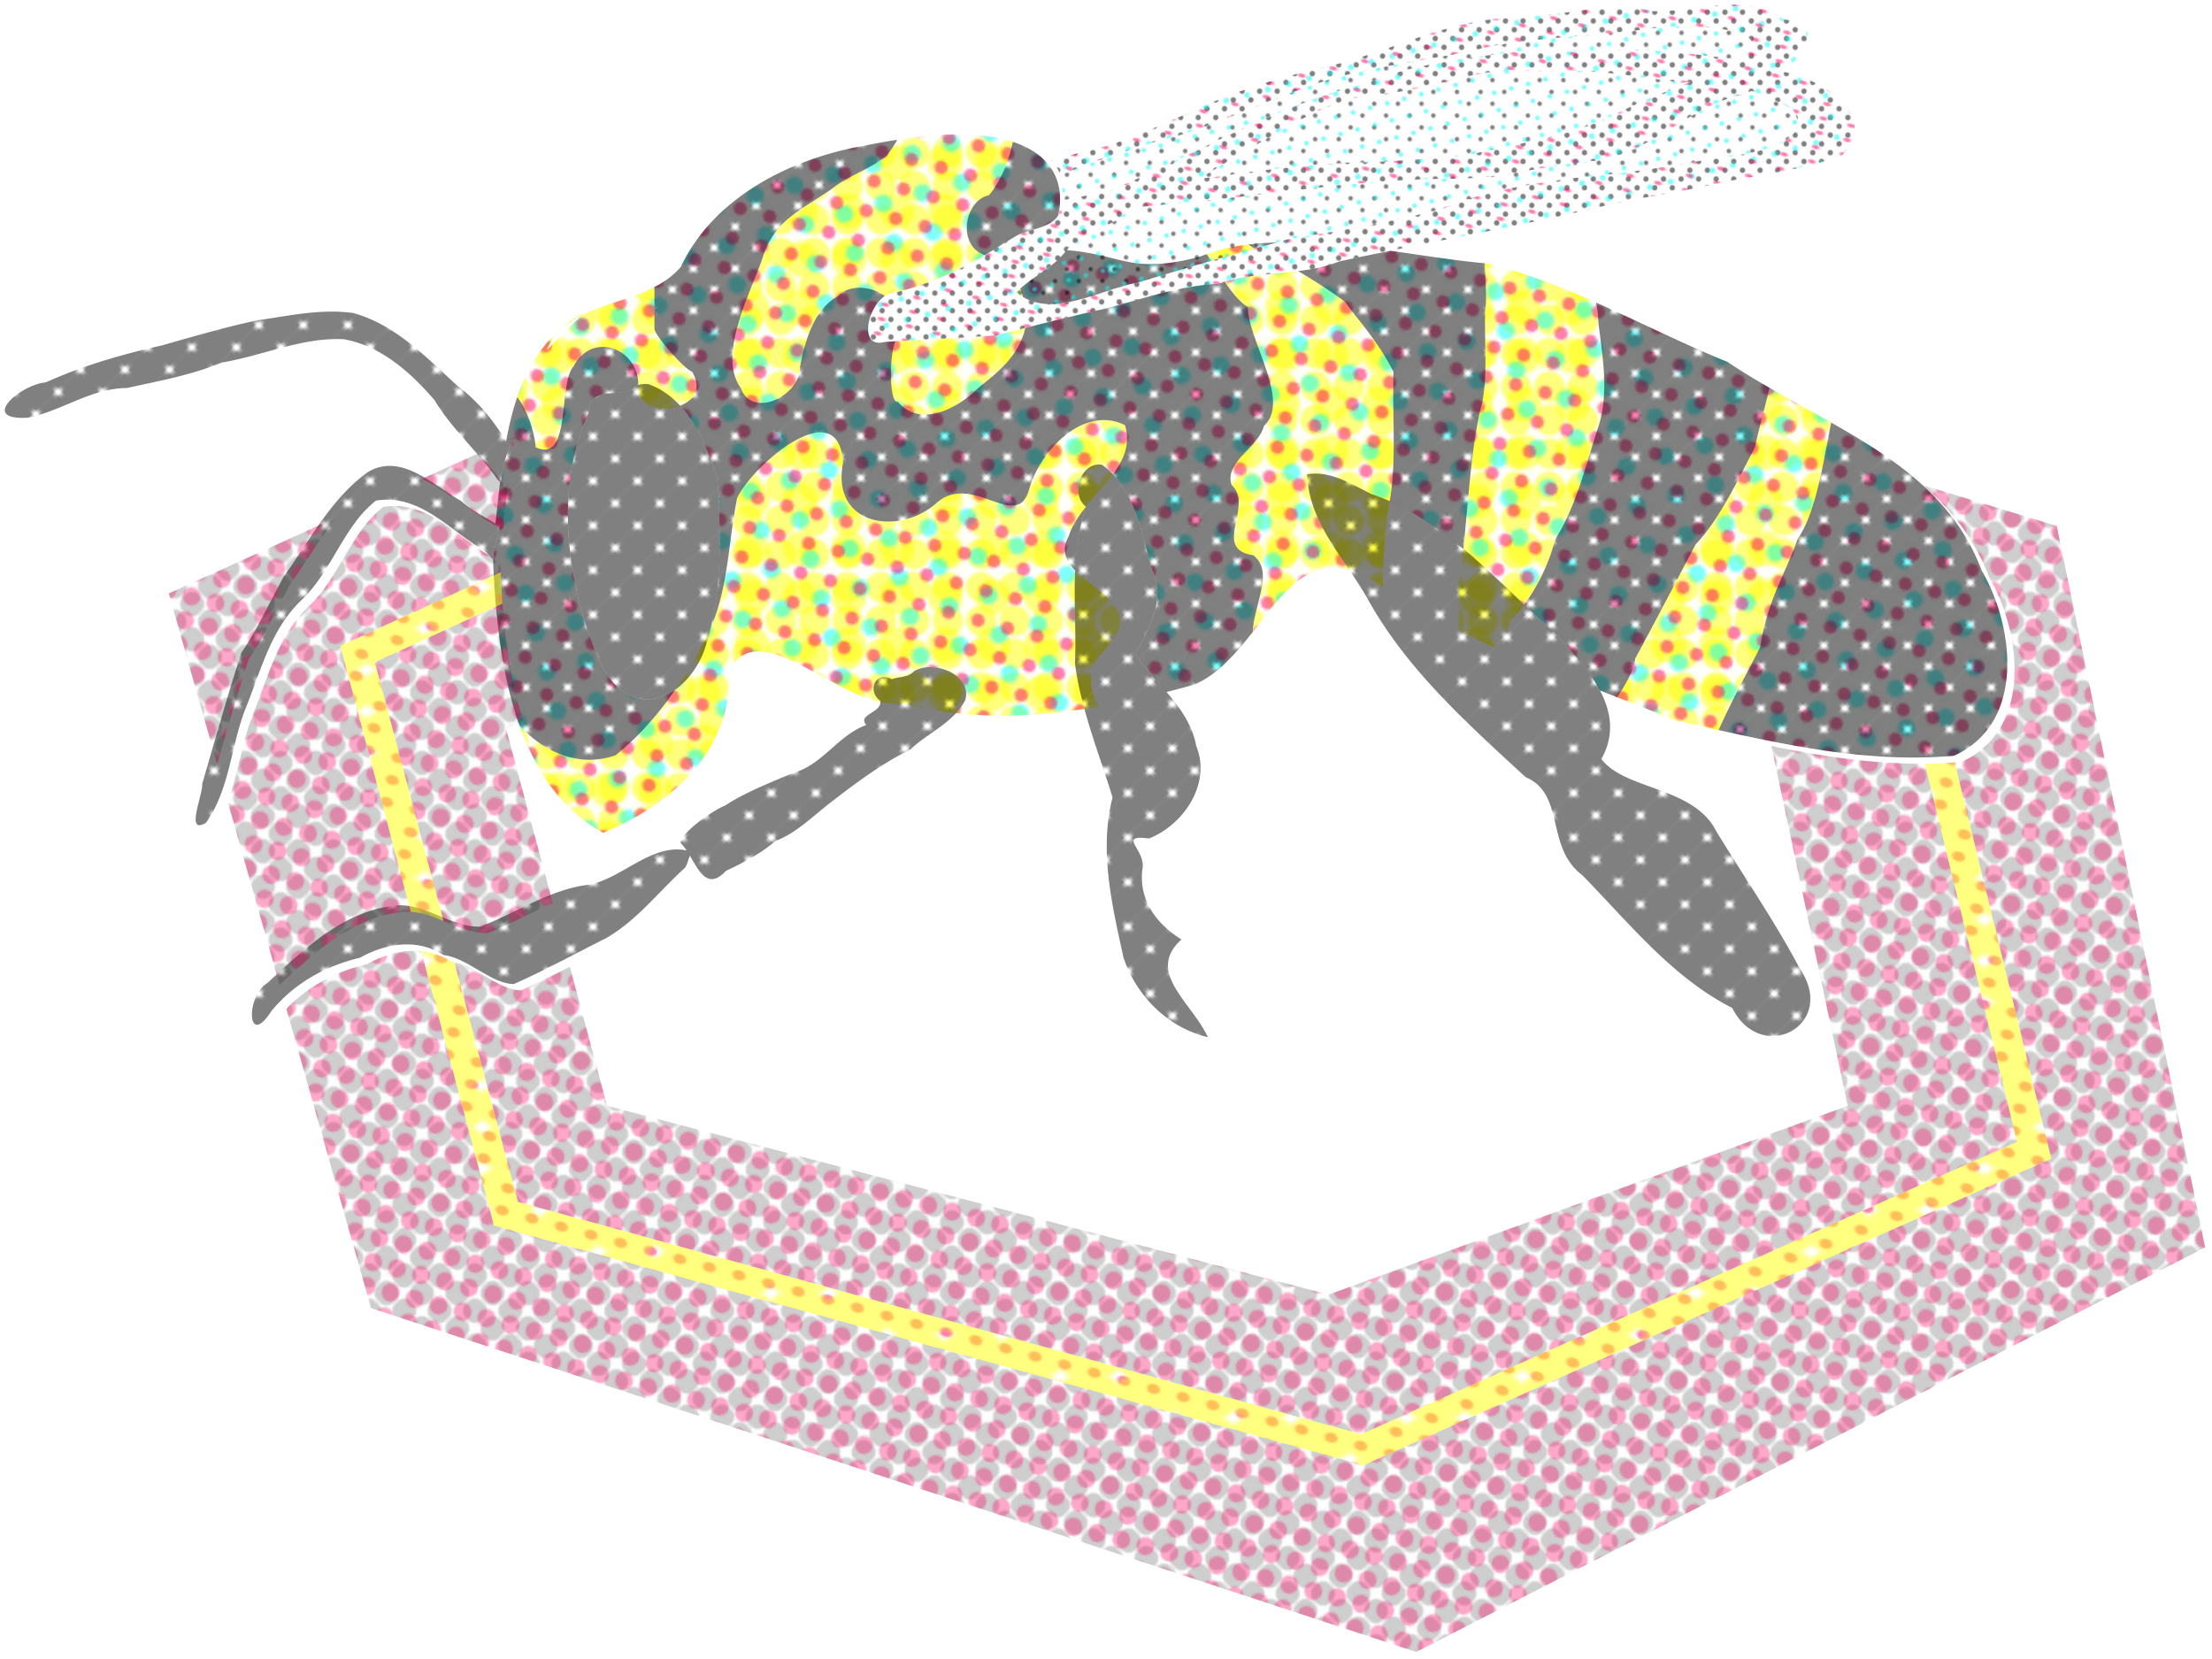 <svg xmlns="http://www.w3.org/2000/svg" xmlns:xlink="http://www.w3.org/1999/xlink" width="227.591" height="170.652" viewBox="0 0 60.217 45.152"><defs><pattern xlink:href="#a" id="az" patternTransform="matrix(.037 .037 -.037 .037 7.939 110.057)"/><pattern xlink:href="#b" id="a" patternTransform="matrix(.037 .037 -.037 .037 248.332 173.557)"/><pattern xlink:href="#c" id="b" patternTransform="matrix(.037 .037 -.037 .037 10.077 109.404)"/><pattern patternUnits="userSpaceOnUse" width="12.974" height="12.974" patternTransform="matrix(.265 0 0 .265 357.166 24.808)" id="h"><rect ry="5.079" rx="5.079" width="11.972" height="11.972" x=".501" y=".501" fill-opacity=".498" stroke="#000" stroke-width="1.002" stroke-linecap="round" stroke-linejoin="bevel" stroke-opacity="0"/></pattern><pattern xlink:href="#d" id="e" patternTransform="rotate(45.001 333.84 909.465) scale(.249)"/><pattern patternUnits="userSpaceOnUse" width="12.974" height="12.974" patternTransform="matrix(.265 0 0 .265 331.244 25.884)" id="d"><rect height="12.974" width="12.974" ry="3.048" fill-opacity=".498" stroke-width="3.78"/></pattern><pattern xlink:href="#f" id="g" patternTransform="matrix(.38 0 0 .38 748.998 20.393)"/><pattern patternUnits="userSpaceOnUse" width="12.974" height="12.974" patternTransform="matrix(.265 0 0 .265 404.463 -2.469)" id="f"><rect ry="0" y=".501" x=".501" height="11.972" width="11.972" fill="#ff0" fill-opacity=".043" stroke="#000" stroke-width="1.002" stroke-linecap="round" stroke-linejoin="bevel" stroke-opacity="0"/><rect y="-.338" x="3.081" height="9.473" width="9.473" rx="4.737" ry="4.737" transform="rotate(15)" fill="#ff0" fill-opacity=".498" stroke="#000" stroke-width=".793" stroke-linecap="round" stroke-linejoin="bevel" stroke-opacity="0"/></pattern><pattern patternUnits="userSpaceOnUse" width="12.974" height="12.974" patternTransform="matrix(.265 0 0 .265 357.166 24.808)" id="n"><rect ry="5.079" rx="5.079" width="11.972" height="11.972" x=".501" y=".501" fill-opacity=".498" stroke="#000" stroke-width="1.002" stroke-linecap="round" stroke-linejoin="bevel" stroke-opacity="0"/></pattern><pattern patternUnits="userSpaceOnUse" width="12.974" height="12.974" patternTransform="matrix(.265 0 0 .265 331.244 25.884)" id="l"><rect height="12.974" width="12.974" ry="3.048" fill-opacity=".498" stroke-width="3.78"/></pattern><pattern patternUnits="userSpaceOnUse" width="12.974" height="12.974" patternTransform="matrix(.265 0 0 .265 430.922 -32.372)" id="i"><rect ry="0" y=".501" x=".501" height="11.972" width="11.972" fill="#999" fill-opacity=".004" stroke="#000" stroke-width="1.002" stroke-linecap="round" stroke-linejoin="bevel" stroke-opacity="0"/><rect y="1.892" x="4.812" height="5.724" width="5.724" rx="2.862" ry="2.862" transform="rotate(15)" fill="#f06" fill-opacity=".498" stroke="#000" stroke-width=".479" stroke-linecap="round" stroke-linejoin="bevel" stroke-opacity="0"/></pattern><pattern xlink:href="#j" id="k" patternTransform="matrix(.38 0 0 .38 748.998 20.393)"/><pattern patternUnits="userSpaceOnUse" width="12.974" height="12.974" patternTransform="matrix(.265 0 0 .265 404.463 -2.469)" id="j"><rect ry="0" y=".501" x=".501" height="11.972" width="11.972" fill="#ff0" fill-opacity=".043" stroke="#000" stroke-width="1.002" stroke-linecap="round" stroke-linejoin="bevel" stroke-opacity="0"/><rect y="-.338" x="3.081" height="9.473" width="9.473" rx="4.737" ry="4.737" transform="rotate(15)" fill="#ff0" fill-opacity=".498" stroke="#000" stroke-width=".793" stroke-linecap="round" stroke-linejoin="bevel" stroke-opacity="0"/></pattern><pattern xlink:href="#l" id="m" patternTransform="rotate(45.001 333.84 909.465) scale(.249)"/><pattern patternUnits="userSpaceOnUse" width="12.974" height="12.974" patternTransform="matrix(.265 0 0 .265 331.244 25.884)" id="t"><rect height="12.974" width="12.974" ry="3.048" fill-opacity=".498" stroke-width="3.78"/></pattern><pattern xlink:href="#o" id="u" patternTransform="rotate(15.006 312.194 481.177) scale(.087)"/><pattern patternUnits="userSpaceOnUse" width="12.974" height="12.974" patternTransform="matrix(.265 0 0 .265 430.922 -32.372)" id="o"><rect ry="0" y=".501" x=".501" height="11.972" width="11.972" fill="#999" fill-opacity=".004" stroke="#000" stroke-width="1.002" stroke-linecap="round" stroke-linejoin="bevel" stroke-opacity="0"/><rect y="1.892" x="4.812" height="5.724" width="5.724" rx="2.862" ry="2.862" transform="rotate(15)" fill="#f06" fill-opacity=".498" stroke="#000" stroke-width=".479" stroke-linecap="round" stroke-linejoin="bevel" stroke-opacity="0"/></pattern><pattern xlink:href="#p" id="r" patternTransform="matrix(.101 0 0 .101 125.382 -63.957)"/><pattern xlink:href="#q" id="p" patternTransform="matrix(.38 0 0 .38 748.998 20.393)"/><pattern patternUnits="userSpaceOnUse" width="12.974" height="12.974" patternTransform="matrix(.265 0 0 .265 404.463 -2.469)" id="q"><rect ry="0" y=".501" x=".501" height="11.972" width="11.972" fill="#ff0" fill-opacity=".043" stroke="#000" stroke-width="1.002" stroke-linecap="round" stroke-linejoin="bevel" stroke-opacity="0"/><rect y="-.338" x="3.081" height="9.473" width="9.473" rx="4.737" ry="4.737" transform="rotate(15)" fill="#ff0" fill-opacity=".498" stroke="#000" stroke-width=".793" stroke-linecap="round" stroke-linejoin="bevel" stroke-opacity="0"/></pattern><pattern xlink:href="#r" id="v" patternTransform="matrix(.101 0 0 .101 125.382 -63.957)"/><pattern patternUnits="userSpaceOnUse" width="12.974" height="12.974" patternTransform="matrix(.265 0 0 .265 404.463 24.646)" id="w"><rect width="11.972" height="11.972" x=".501" y=".501" ry="0" fill-opacity=".004" stroke="#000" stroke-width="1.002" stroke-linecap="round" stroke-linejoin="bevel" stroke-opacity="0"/><rect transform="rotate(15)" ry="4.737" rx="4.737" width="9.473" height="9.473" x="3.081" y="-.338" fill-opacity=".498" stroke="#000" stroke-width=".793" stroke-linecap="round" stroke-linejoin="bevel" stroke-opacity="0"/></pattern><pattern patternUnits="userSpaceOnUse" width="12.974" height="12.974" patternTransform="matrix(.265 0 0 .265 453.676 24.438)" id="x"><rect ry="0" y=".501" x=".501" height="11.972" width="11.972" fill="#999" fill-opacity=".004" stroke="#000" stroke-width="1.002" stroke-linecap="round" stroke-linejoin="bevel" stroke-opacity="0"/><rect y="2.758" x="6.424" height="3.538" width="3.538" rx="1.769" ry="1.769" transform="rotate(15)" fill-opacity=".498" stroke="#000" stroke-width=".296" stroke-linecap="round" stroke-linejoin="bevel" stroke-opacity="0"/></pattern><pattern patternUnits="userSpaceOnUse" width="12.974" height="12.974" patternTransform="matrix(.265 0 0 .265 430.922 24.646)" id="y"><rect ry="0" y=".501" x=".501" height="11.972" width="11.972" fill-opacity=".004" stroke="#000" stroke-width="1.002" stroke-linecap="round" stroke-linejoin="bevel" stroke-opacity="0"/><rect y="1.892" x="4.812" height="5.724" width="5.724" rx="2.862" ry="2.862" transform="rotate(15)" fill-opacity=".498" stroke="#000" stroke-width=".479" stroke-linecap="round" stroke-linejoin="bevel" stroke-opacity="0"/></pattern><pattern patternUnits="userSpaceOnUse" width="12.974" height="12.974" patternTransform="matrix(.265 0 0 .265 453.676 -53.01)" id="z"><rect ry="0" y=".501" x=".501" height="11.972" width="11.972" fill="#999" fill-opacity=".004" stroke="#000" stroke-width="1.002" stroke-linecap="round" stroke-linejoin="bevel" stroke-opacity="0"/><rect y="2.757" x="6.424" height="3.538" width="3.538" rx="1.769" ry="1.769" transform="rotate(15)" fill="#0ff" fill-opacity=".498" stroke="#000" stroke-width=".296" stroke-linecap="round" stroke-linejoin="bevel" stroke-opacity="0"/></pattern><pattern patternUnits="userSpaceOnUse" width="12.974" height="12.974" patternTransform="matrix(.265 0 0 .265 453.676 -32.372)" id="A"><rect width="11.972" height="11.972" x=".501" y=".501" ry="0" fill="#999" fill-opacity=".004" stroke="#000" stroke-width="1.002" stroke-linecap="round" stroke-linejoin="bevel" stroke-opacity="0"/><rect transform="rotate(15)" ry="1.769" rx="1.769" width="3.538" height="3.538" x="6.424" y="2.758" fill="#f06" fill-opacity=".498" stroke="#000" stroke-width=".296" stroke-linecap="round" stroke-linejoin="bevel" stroke-opacity="0"/></pattern><pattern xlink:href="#s" id="B" patternTransform="rotate(44.998 135.638 118.09) scale(.066)"/><pattern xlink:href="#t" id="s" patternTransform="rotate(45.001 333.84 909.465) scale(.249)"/><pattern patternUnits="userSpaceOnUse" width="12.974" height="12.974" patternTransform="matrix(.265 0 0 .265 430.922 -52.898)" id="C"><rect width="11.972" height="11.972" x=".501" y=".501" ry="0" fill="#0ff" fill-opacity=".004" stroke="#000" stroke-width="1.002" stroke-linecap="round" stroke-linejoin="bevel" stroke-opacity="0"/><rect transform="rotate(15)" ry="2.862" rx="2.862" width="5.724" height="5.724" x="4.812" y="1.892" fill="#0ff" fill-opacity=".498" stroke="#000" stroke-width=".479" stroke-linecap="round" stroke-linejoin="bevel" stroke-opacity="0"/></pattern><pattern patternUnits="userSpaceOnUse" width="12.974" height="12.974" patternTransform="matrix(.265 0 0 .265 357.166 24.808)" id="D"><rect ry="5.079" rx="5.079" width="11.972" height="11.972" x=".501" y=".501" fill-opacity=".498" stroke="#000" stroke-width="1.002" stroke-linecap="round" stroke-linejoin="bevel" stroke-opacity="0"/></pattern><pattern patternUnits="userSpaceOnUse" width="12.974" height="12.974" patternTransform="matrix(.265 0 0 .265 331.244 25.884)" id="J"><rect height="12.974" width="12.974" ry="3.048" fill-opacity=".498" stroke-width="3.78"/></pattern><pattern xlink:href="#E" id="K" patternTransform="rotate(15.006 312.194 481.177) scale(.087)"/><pattern patternUnits="userSpaceOnUse" width="12.974" height="12.974" patternTransform="matrix(.265 0 0 .265 430.922 -32.372)" id="E"><rect ry="0" y=".501" x=".501" height="11.972" width="11.972" fill="#999" fill-opacity=".004" stroke="#000" stroke-width="1.002" stroke-linecap="round" stroke-linejoin="bevel" stroke-opacity="0"/><rect y="1.892" x="4.812" height="5.724" width="5.724" rx="2.862" ry="2.862" transform="rotate(15)" fill="#f06" fill-opacity=".498" stroke="#000" stroke-width=".479" stroke-linecap="round" stroke-linejoin="bevel" stroke-opacity="0"/></pattern><pattern xlink:href="#F" id="H" patternTransform="matrix(.101 0 0 .101 125.382 -63.957)"/><pattern xlink:href="#G" id="F" patternTransform="matrix(.38 0 0 .38 748.998 20.393)"/><pattern patternUnits="userSpaceOnUse" width="12.974" height="12.974" patternTransform="matrix(.265 0 0 .265 404.463 -2.469)" id="G"><rect ry="0" y=".501" x=".501" height="11.972" width="11.972" fill="#ff0" fill-opacity=".043" stroke="#000" stroke-width="1.002" stroke-linecap="round" stroke-linejoin="bevel" stroke-opacity="0"/><rect y="-.338" x="3.081" height="9.473" width="9.473" rx="4.737" ry="4.737" transform="rotate(15)" fill="#ff0" fill-opacity=".498" stroke="#000" stroke-width=".793" stroke-linecap="round" stroke-linejoin="bevel" stroke-opacity="0"/></pattern><pattern xlink:href="#H" id="L" patternTransform="matrix(.101 0 0 .101 125.382 -63.957)"/><pattern patternUnits="userSpaceOnUse" width="12.974" height="12.974" patternTransform="matrix(.265 0 0 .265 404.463 24.646)" id="M"><rect width="11.972" height="11.972" x=".501" y=".501" ry="0" fill-opacity=".004" stroke="#000" stroke-width="1.002" stroke-linecap="round" stroke-linejoin="bevel" stroke-opacity="0"/><rect transform="rotate(15)" ry="4.737" rx="4.737" width="9.473" height="9.473" x="3.081" y="-.338" fill-opacity=".498" stroke="#000" stroke-width=".793" stroke-linecap="round" stroke-linejoin="bevel" stroke-opacity="0"/></pattern><pattern patternUnits="userSpaceOnUse" width="12.974" height="12.974" patternTransform="matrix(.265 0 0 .265 453.676 24.438)" id="N"><rect ry="0" y=".501" x=".501" height="11.972" width="11.972" fill="#999" fill-opacity=".004" stroke="#000" stroke-width="1.002" stroke-linecap="round" stroke-linejoin="bevel" stroke-opacity="0"/><rect y="2.758" x="6.424" height="3.538" width="3.538" rx="1.769" ry="1.769" transform="rotate(15)" fill-opacity=".498" stroke="#000" stroke-width=".296" stroke-linecap="round" stroke-linejoin="bevel" stroke-opacity="0"/></pattern><pattern patternUnits="userSpaceOnUse" width="12.974" height="12.974" patternTransform="matrix(.265 0 0 .265 430.922 24.646)" id="O"><rect ry="0" y=".501" x=".501" height="11.972" width="11.972" fill-opacity=".004" stroke="#000" stroke-width="1.002" stroke-linecap="round" stroke-linejoin="bevel" stroke-opacity="0"/><rect y="1.892" x="4.812" height="5.724" width="5.724" rx="2.862" ry="2.862" transform="rotate(15)" fill-opacity=".498" stroke="#000" stroke-width=".479" stroke-linecap="round" stroke-linejoin="bevel" stroke-opacity="0"/></pattern><pattern patternUnits="userSpaceOnUse" width="12.974" height="12.974" patternTransform="matrix(.265 0 0 .265 453.676 -53.01)" id="P"><rect ry="0" y=".501" x=".501" height="11.972" width="11.972" fill="#999" fill-opacity=".004" stroke="#000" stroke-width="1.002" stroke-linecap="round" stroke-linejoin="bevel" stroke-opacity="0"/><rect y="2.757" x="6.424" height="3.538" width="3.538" rx="1.769" ry="1.769" transform="rotate(15)" fill="#0ff" fill-opacity=".498" stroke="#000" stroke-width=".296" stroke-linecap="round" stroke-linejoin="bevel" stroke-opacity="0"/></pattern><pattern patternUnits="userSpaceOnUse" width="12.974" height="12.974" patternTransform="matrix(.265 0 0 .265 453.676 -32.372)" id="Q"><rect width="11.972" height="11.972" x=".501" y=".501" ry="0" fill="#999" fill-opacity=".004" stroke="#000" stroke-width="1.002" stroke-linecap="round" stroke-linejoin="bevel" stroke-opacity="0"/><rect transform="rotate(15)" ry="1.769" rx="1.769" width="3.538" height="3.538" x="6.424" y="2.758" fill="#f06" fill-opacity=".498" stroke="#000" stroke-width=".296" stroke-linecap="round" stroke-linejoin="bevel" stroke-opacity="0"/></pattern><pattern xlink:href="#I" id="R" patternTransform="rotate(44.998 135.638 118.09) scale(.066)"/><pattern xlink:href="#J" id="I" patternTransform="rotate(45.001 333.84 909.465) scale(.249)"/><pattern patternUnits="userSpaceOnUse" width="12.974" height="12.974" patternTransform="matrix(.265 0 0 .265 430.922 -52.898)" id="S"><rect width="11.972" height="11.972" x=".501" y=".501" ry="0" fill="#0ff" fill-opacity=".004" stroke="#000" stroke-width="1.002" stroke-linecap="round" stroke-linejoin="bevel" stroke-opacity="0"/><rect transform="rotate(15)" ry="2.862" rx="2.862" width="5.724" height="5.724" x="4.812" y="1.892" fill="#0ff" fill-opacity=".498" stroke="#000" stroke-width=".479" stroke-linecap="round" stroke-linejoin="bevel" stroke-opacity="0"/></pattern><pattern patternUnits="userSpaceOnUse" width="12.974" height="12.974" patternTransform="matrix(.265 0 0 .265 357.166 24.808)" id="T"><rect ry="5.079" rx="5.079" width="11.972" height="11.972" x=".501" y=".501" fill-opacity=".498" stroke="#000" stroke-width="1.002" stroke-linecap="round" stroke-linejoin="bevel" stroke-opacity="0"/></pattern><pattern patternTransform="rotate(45 -53.041 214.48) scale(.2)" id="c" xlink:href="#U"/><pattern patternTransform="rotate(44.998 -98.341 42.73) scale(.066)" id="ax" xlink:href="#V"/><pattern patternTransform="matrix(.101 0 0 .101 3.567 79.427)" id="am" xlink:href="#W"/><pattern xlink:href="#X" id="aD" patternTransform="matrix(.121 0 0 .087 8.649 110.801)"/><pattern patternUnits="userSpaceOnUse" width="12.974" height="12.974" patternTransform="matrix(.265 0 0 .265 331.244 -1.712)" id="X"><rect ry="3.048" width="12.974" height="12.974" fill="#ff0" fill-opacity=".498" stroke-width="3.78"/></pattern><pattern xlink:href="#Y" id="aC" patternTransform="matrix(.062 .017 -.012 .046 10.35 112.675)"/><pattern patternUnits="userSpaceOnUse" width="12.974" height="12.974" patternTransform="matrix(.265 0 0 .265 430.922 -32.372)" id="Y"><rect ry="0" y=".501" x=".501" height="11.972" width="11.972" fill="#999" fill-opacity=".004" stroke="#000" stroke-width="1.002" stroke-linecap="round" stroke-linejoin="bevel" stroke-opacity="0"/><rect y="1.892" x="4.812" height="5.724" width="5.724" rx="2.862" ry="2.862" transform="rotate(15)" fill="#f06" fill-opacity=".498" stroke="#000" stroke-width=".479" stroke-linecap="round" stroke-linejoin="bevel" stroke-opacity="0"/></pattern><pattern xlink:href="#Z" id="U" patternTransform="rotate(45 -76.217 634.373) scale(.2)"/><pattern patternUnits="userSpaceOnUse" width="12.974" height="12.974" patternTransform="matrix(.265 0 0 .265 357.166 24.808)" id="Z"><rect ry="5.079" rx="5.079" width="11.972" height="11.972" x=".501" y=".501" fill-opacity=".498" stroke="#000" stroke-width="1.002" stroke-linecap="round" stroke-linejoin="bevel" stroke-opacity="0"/></pattern><pattern xlink:href="#aa" id="aA" patternTransform="rotate(14.999 -427.336 95.298) scale(.052)"/><pattern patternUnits="userSpaceOnUse" width="12.974" height="12.974" patternTransform="matrix(.265 0 0 .265 404.463 -32.372)" id="aa"><rect width="11.972" height="11.972" x=".501" y=".501" ry="0" fill="#999" fill-opacity=".043" stroke="#000" stroke-width="1.002" stroke-linecap="round" stroke-linejoin="bevel" stroke-opacity="0"/><rect transform="rotate(15)" ry="4.737" rx="4.737" width="9.473" height="9.473" x="3.081" y="-.338" fill="#f06" fill-opacity=".498" stroke="#000" stroke-width=".793" stroke-linecap="round" stroke-linejoin="bevel" stroke-opacity="0"/></pattern><pattern xlink:href="#V" id="ay" patternTransform="rotate(44.998 -98.341 42.73) scale(.066)"/><pattern xlink:href="#ab" id="V" patternTransform="rotate(44.998 135.638 118.09) scale(.066)"/><pattern xlink:href="#ac" id="ab" patternTransform="rotate(45.001 333.84 909.465) scale(.249)"/><pattern patternUnits="userSpaceOnUse" width="12.974" height="12.974" patternTransform="matrix(.265 0 0 .265 331.244 25.884)" id="ac"><rect height="12.974" width="12.974" ry="3.048" fill-opacity=".498" stroke-width="3.78"/></pattern><pattern xlink:href="#ad" id="aw" patternTransform="matrix(.058 .015 -.008 .03 6.842 76.889)"/><pattern patternUnits="userSpaceOnUse" width="12.974" height="12.974" patternTransform="matrix(.265 0 0 .265 453.676 -32.372)" id="ad"><rect width="11.972" height="11.972" x=".501" y=".501" ry="0" fill="#999" fill-opacity=".004" stroke="#000" stroke-width="1.002" stroke-linecap="round" stroke-linejoin="bevel" stroke-opacity="0"/><rect transform="rotate(15)" ry="1.769" rx="1.769" width="3.538" height="3.538" x="6.424" y="2.758" fill="#f06" fill-opacity=".498" stroke="#000" stroke-width=".296" stroke-linecap="round" stroke-linejoin="bevel" stroke-opacity="0"/></pattern><pattern xlink:href="#ae" id="av" patternTransform="rotate(-14.988 309.272 2.984) scale(.037)"/><pattern patternUnits="userSpaceOnUse" width="12.974" height="12.974" patternTransform="matrix(.265 0 0 .265 453.676 -53.01)" id="ae"><rect ry="0" y=".501" x=".501" height="11.972" width="11.972" fill="#999" fill-opacity=".004" stroke="#000" stroke-width="1.002" stroke-linecap="round" stroke-linejoin="bevel" stroke-opacity="0"/><rect y="2.757" x="6.424" height="3.538" width="3.538" rx="1.769" ry="1.769" transform="rotate(15)" fill="#0ff" fill-opacity=".498" stroke="#000" stroke-width=".296" stroke-linecap="round" stroke-linejoin="bevel" stroke-opacity="0"/></pattern><pattern xlink:href="#ae" id="au" patternTransform="rotate(-15.011 316.057 -5.627) scale(.045)"/><pattern xlink:href="#af" id="at" patternTransform="rotate(45.002 -93.413 48.506) scale(.026)"/><pattern patternUnits="userSpaceOnUse" width="12.974" height="12.974" patternTransform="matrix(.265 0 0 .265 430.922 24.646)" id="af"><rect ry="0" y=".501" x=".501" height="11.972" width="11.972" fill-opacity=".004" stroke="#000" stroke-width="1.002" stroke-linecap="round" stroke-linejoin="bevel" stroke-opacity="0"/><rect y="1.892" x="4.812" height="5.724" width="5.724" rx="2.862" ry="2.862" transform="rotate(15)" fill-opacity=".498" stroke="#000" stroke-width=".479" stroke-linecap="round" stroke-linejoin="bevel" stroke-opacity="0"/></pattern><pattern xlink:href="#ag" id="as" patternTransform="rotate(45.001 -89.232 55.158) scale(.035)"/><pattern patternUnits="userSpaceOnUse" width="12.974" height="12.974" patternTransform="matrix(.265 0 0 .265 453.676 24.438)" id="ag"><rect ry="0" y=".501" x=".501" height="11.972" width="11.972" fill="#999" fill-opacity=".004" stroke="#000" stroke-width="1.002" stroke-linecap="round" stroke-linejoin="bevel" stroke-opacity="0"/><rect y="2.758" x="6.424" height="3.538" width="3.538" rx="1.769" ry="1.769" transform="rotate(15)" fill-opacity=".498" stroke="#000" stroke-width=".296" stroke-linecap="round" stroke-linejoin="bevel" stroke-opacity="0"/></pattern><pattern xlink:href="#ac" id="ar" patternTransform="rotate(45.001 -92.334 50.218) scale(.062)"/><pattern xlink:href="#ah" id="aq" patternTransform="rotate(14.992 -293.33 90.218) scale(.064)"/><pattern xlink:href="#Y" id="ah" patternTransform="rotate(15.006 312.194 481.177) scale(.087)"/><pattern xlink:href="#ai" id="ap" patternTransform="rotate(-15.001 298.857 19.806) scale(.085)"/><pattern patternUnits="userSpaceOnUse" width="12.974" height="12.974" patternTransform="matrix(.265 0 0 .265 430.922 -52.898)" id="ai"><rect width="11.972" height="11.972" x=".501" y=".501" ry="0" fill="#0ff" fill-opacity=".004" stroke="#000" stroke-width="1.002" stroke-linecap="round" stroke-linejoin="bevel" stroke-opacity="0"/><rect transform="rotate(15)" ry="2.862" rx="2.862" width="5.724" height="5.724" x="4.812" y="1.892" fill="#0ff" fill-opacity=".498" stroke="#000" stroke-width=".479" stroke-linecap="round" stroke-linejoin="bevel" stroke-opacity="0"/></pattern><pattern xlink:href="#aj" id="ao" patternTransform="matrix(.07 0 0 .07 2.73 74.474)"/><pattern patternUnits="userSpaceOnUse" width="12.974" height="12.974" patternTransform="matrix(.265 0 0 .265 381.242 -1.62)" id="aj"><rect y=".501" x=".501" height="11.972" width="11.972" rx="5.986" ry="5.986" fill="#ff0" fill-opacity=".498" stroke="#000" stroke-width="1.002" stroke-linecap="round" stroke-linejoin="bevel" stroke-opacity="0"/></pattern><pattern xlink:href="#W" id="an" patternTransform="matrix(.101 0 0 .101 3.567 79.427)"/><pattern xlink:href="#ak" id="W" patternTransform="matrix(.101 0 0 .101 125.382 -63.957)"/><pattern xlink:href="#al" id="ak" patternTransform="matrix(.38 0 0 .38 748.998 20.393)"/><pattern patternUnits="userSpaceOnUse" width="12.974" height="12.974" patternTransform="matrix(.265 0 0 .265 404.463 -2.469)" id="al"><rect ry="0" y=".501" x=".501" height="11.972" width="11.972" fill="#ff0" fill-opacity=".043" stroke="#000" stroke-width="1.002" stroke-linecap="round" stroke-linejoin="bevel" stroke-opacity="0"/><rect y="-.338" x="3.081" height="9.473" width="9.473" rx="4.737" ry="4.737" transform="rotate(15)" fill="#ff0" fill-opacity=".498" stroke="#000" stroke-width=".793" stroke-linecap="round" stroke-linejoin="bevel" stroke-opacity="0"/></pattern></defs><g transform="translate(28.078 -83.513)"><path d="M-1.836 87.175a10.47 10.47 0 0 0-1.816.142c-.083.152-.184.3-.296.444-.453.361-1.06.544-1.468.88-.901.626-1.586.861-1.91 1.91-.313.932-1.24 2.62-.587 3.525.313.86 1.637.204 1.616-.588.158-.816.418-1.575 1.027-1.909.298-.323.882-.295 1.277-.008a.54.54 0 0 1 .342-.109c.842-.211 1.632-.565 2.377-1.006-.771-.267-.54-1.498.116-1.625.3-.358.528-.878.652-1.456-.355-.115-.791-.188-1.33-.2zM5.9 90.167c-.4.05-.777.138-1.126.264l.115.183c.396-.114.798-.223 1.197-.333l-.048-.024c-.044-.032-.092-.06-.138-.09zm6.44.512c.018.467.062.969.013 1.301-.031.943.1 1.952-.148 2.743-.327 1.564-.329 3.206-.586 4.786.021.415.022.799.008 1.168.345.168.692.331 1.042.487.176-.288.315-.567.376-.773.53-.484 1.017-1.398 1.217-2.203.587-.916.856-2.12 1.175-3.07.29-.892.115-1.89 0-2.789a4.098 4.098 0 0 0-.064-.583c-1.012-.45-2.032-.852-3.02-1.065a.086.086 0 0 1-.014-.002zm-5.081.213c-.669.085-1.35.103-1.996.296.206.297.416.555.629.685.014.927 1.18 2.555.44 3.23-.156.604-1.096.984-.881 1.616.619.558-.555 1.745.587 1.909.563.442.054 1.235-.018 2.094.962-1.227 1.75-2.49 3.543-1.23.01-.699.045-1.387.14-2.05.27-1.184.112-2.532.154-3.807-.437-.86-1-1.454-1.322-1.91-.38-.28-.822-.568-1.276-.833zm-17.522.434c-.627.323-1.38.463-1.994.78l-.943.942c.205-.456.544-.737.943-.943l.086-.086c-.96.515-1.499 1.349-1.827 2.306.286.351.468.976.505 1.366.983.448.596-1.72 1.028-2.203.495-.948 1.714-.52 1.762.44-.167 1.117 2.119.826 1.468-.293-.248-.098-1.04-1.022-1.027-1.175v-1.134zm9.958.045c-.035.03-.07.06-.103.093.058.05.118.094.179.132a2.921 2.921 0 0 0-.077-.225zm.139 1.07l-.813.206-2.725.157c-.178.419-.164 1.704.066 1.647.638.743 1.689.137 2.187-.375.454-.365 1.104-.84 1.284-1.635zm20.258 1.63c-.127.553-.284 1.084-.396 1.62-.41.767-.939 1.936-1.616 2.643-.585 1.107-1.072 2.06-1.643 3.105-.03.304-.25.692-.491 1.055.543.211 1.087.421 1.628.641l1.134.252c.342-.774.736-1.475 1.135-2.262.174-1.226.694-2.023 1.018-2.944.501-.717.702-2.124.891-3.062.008-.034.013-.069.02-.103-.554-.314-1.12-.622-1.68-.945zm-18.18.879c-.907.04-1.733 1.03-1.977 1.887-.327 1.176-1.55-.486-2.513.364-1.03.915-2.887.626-2.55-1.094-.122-1.947-2.445.054-2.88.956-.263 1.265-.228 2.644-.873 3.852-.592 1.17-1.404 2.335-2.44 3.158-.983.349-1.976-.085-2.624-.832.437 1.24 1.14 2.319 2.286 2.94 1.815-.732 3.53-2.241 3.423-4.37.821-1.73 3.1 1.081 4.751.854 1.715.462 3.545.39 5.323.083-.292-.495-.363-1.011.208-1.612 1.418-1.45-1.736-1.77-1.034-3.019.343-1.1 1.908-1.814 1.535-3.03a1.283 1.283 0 0 0-.635-.137z" fill="url(#am)" fill-rule="evenodd"/><path d="M-1.836 87.175a10.47 10.47 0 0 0-1.816.142c-.083.152-.184.3-.296.444-.453.361-1.06.544-1.468.88-.901.626-1.586.861-1.91 1.91-.313.932-1.24 2.62-.587 3.525.313.86 1.637.204 1.616-.588.158-.816.418-1.575 1.027-1.909.298-.323.882-.295 1.277-.008a.54.54 0 0 1 .342-.109c.842-.211 1.632-.565 2.377-1.006-.771-.267-.54-1.498.116-1.625.3-.358.528-.878.652-1.456-.355-.115-.791-.188-1.33-.2zM5.9 90.167c-.4.05-.777.138-1.126.264l.115.183c.396-.114.798-.223 1.197-.333l-.048-.024c-.044-.032-.092-.06-.138-.09zm6.44.512c.018.467.062.969.013 1.301-.031.943.1 1.952-.148 2.743-.327 1.564-.329 3.206-.586 4.786.021.415.022.799.008 1.168.345.168.692.331 1.042.487.176-.288.315-.567.376-.773.53-.484 1.017-1.398 1.217-2.203.587-.916.856-2.12 1.175-3.07.29-.892.115-1.89 0-2.789a4.098 4.098 0 0 0-.064-.583c-1.012-.45-2.032-.852-3.02-1.065a.086.086 0 0 1-.014-.002zm-5.081.213c-.669.085-1.35.103-1.996.296.206.297.416.555.629.685.014.927 1.18 2.555.44 3.23-.156.604-1.096.984-.881 1.616.619.558-.555 1.745.587 1.909.563.442.054 1.235-.018 2.094.962-1.227 1.75-2.49 3.543-1.23.01-.699.045-1.387.14-2.05.27-1.184.112-2.532.154-3.807-.437-.86-1-1.454-1.322-1.91-.38-.28-.822-.568-1.276-.833zm-17.522.434c-.627.323-1.38.463-1.994.78l-.943.942c.205-.456.544-.737.943-.943l.086-.086c-.96.515-1.499 1.349-1.827 2.306.286.351.468.976.505 1.366.983.448.596-1.72 1.028-2.203.495-.948 1.714-.52 1.762.44-.167 1.117 2.119.826 1.468-.293-.248-.098-1.04-1.022-1.027-1.175v-1.134zm9.958.045c-.035.03-.07.06-.103.093.058.05.118.094.179.132a2.921 2.921 0 0 0-.077-.225zm.139 1.07l-.813.206-2.725.157c-.178.419-.164 1.704.066 1.647.638.743 1.689.137 2.187-.375.454-.365 1.104-.84 1.284-1.635zm20.258 1.63c-.127.553-.284 1.084-.396 1.62-.41.767-.939 1.936-1.616 2.643-.585 1.107-1.072 2.06-1.643 3.105-.03.304-.25.692-.491 1.055.543.211 1.087.421 1.628.641l1.134.252c.342-.774.736-1.475 1.135-2.262.174-1.226.694-2.023 1.018-2.944.501-.717.702-2.124.891-3.062.008-.034.013-.069.02-.103-.554-.314-1.12-.622-1.68-.945zm-18.18.879c-.907.04-1.733 1.03-1.977 1.887-.327 1.176-1.55-.486-2.513.364-1.03.915-2.887.626-2.55-1.094-.122-1.947-2.445.054-2.88.956-.263 1.265-.228 2.644-.873 3.852-.592 1.17-1.404 2.335-2.44 3.158-.983.349-1.976-.085-2.624-.832.437 1.24 1.14 2.319 2.286 2.94 1.815-.732 3.53-2.241 3.423-4.37.821-1.73 3.1 1.081 4.751.854 1.715.462 3.545.39 5.323.083-.292-.495-.363-1.011.208-1.612 1.418-1.45-1.736-1.77-1.034-3.019.343-1.1 1.908-1.814 1.535-3.03a1.283 1.283 0 0 0-.635-.137z" fill="url(#an)" fill-rule="evenodd"/><path d="M-1.836 87.175a10.47 10.47 0 0 0-1.816.142c-.083.152-.184.3-.296.444-.453.361-1.06.544-1.468.88-.901.626-1.586.861-1.91 1.91-.313.932-1.24 2.62-.587 3.525.313.86 1.637.204 1.616-.588.158-.816.418-1.575 1.027-1.909.298-.323.882-.295 1.277-.008a.54.54 0 0 1 .342-.109c.842-.211 1.632-.565 2.377-1.006-.771-.267-.54-1.498.116-1.625.3-.358.528-.878.652-1.456-.355-.115-.791-.188-1.33-.2zM5.9 90.167c-.4.05-.777.138-1.126.264l.115.183c.396-.114.798-.223 1.197-.333l-.048-.024c-.044-.032-.092-.06-.138-.09zm6.44.512c.018.467.062.969.013 1.301-.031.943.1 1.952-.148 2.743-.327 1.564-.329 3.206-.586 4.786.021.415.022.799.008 1.168.345.168.692.331 1.042.487.176-.288.315-.567.376-.773.53-.484 1.017-1.398 1.217-2.203.587-.916.856-2.12 1.175-3.07.29-.892.115-1.89 0-2.789a4.098 4.098 0 0 0-.064-.583c-1.012-.45-2.032-.852-3.02-1.065a.086.086 0 0 1-.014-.002zm-5.081.213c-.669.085-1.35.103-1.996.296.206.297.416.555.629.685.014.927 1.18 2.555.44 3.23-.156.604-1.096.984-.881 1.616.619.558-.555 1.745.587 1.909.563.442.054 1.235-.018 2.094.962-1.227 1.75-2.49 3.543-1.23.01-.699.045-1.387.14-2.05.27-1.184.112-2.532.154-3.807-.437-.86-1-1.454-1.322-1.91-.38-.28-.822-.568-1.276-.833zm-17.522.434c-.627.323-1.38.463-1.994.78l-.943.942c.205-.456.544-.737.943-.943l.086-.086c-.96.515-1.499 1.349-1.827 2.306.286.351.468.976.505 1.366.983.448.596-1.72 1.028-2.203.495-.948 1.714-.52 1.762.44-.167 1.117 2.119.826 1.468-.293-.248-.098-1.04-1.022-1.027-1.175v-1.134zm9.958.045c-.035.03-.07.06-.103.093.058.05.118.094.179.132a2.921 2.921 0 0 0-.077-.225zm.139 1.07l-.813.206-2.725.157c-.178.419-.164 1.704.066 1.647.638.743 1.689.137 2.187-.375.454-.365 1.104-.84 1.284-1.635zm20.258 1.63c-.127.553-.284 1.084-.396 1.62-.41.767-.939 1.936-1.616 2.643-.585 1.107-1.072 2.06-1.643 3.105-.03.304-.25.692-.491 1.055.543.211 1.087.421 1.628.641l1.134.252c.342-.774.736-1.475 1.135-2.262.174-1.226.694-2.023 1.018-2.944.501-.717.702-2.124.891-3.062.008-.034.013-.069.02-.103-.554-.314-1.12-.622-1.68-.945zm-18.18.879c-.907.04-1.733 1.03-1.977 1.887-.327 1.176-1.55-.486-2.513.364-1.03.915-2.887.626-2.55-1.094-.122-1.947-2.445.054-2.88.956-.263 1.265-.228 2.644-.873 3.852-.592 1.17-1.404 2.335-2.44 3.158-.983.349-1.976-.085-2.624-.832.437 1.24 1.14 2.319 2.286 2.94 1.815-.732 3.53-2.241 3.423-4.37.821-1.73 3.1 1.081 4.751.854 1.715.462 3.545.39 5.323.083-.292-.495-.363-1.011.208-1.612 1.418-1.45-1.736-1.77-1.034-3.019.343-1.1 1.908-1.814 1.535-3.03a1.283 1.283 0 0 0-.635-.137z" fill="url(#ao)" fill-rule="evenodd"/><path d="M-1.836 87.174a8.966 8.966 0 0 0-.85.028c-.057.004-.118.011-.178.017.014-.001.027-.001.04-.003l-.162.016.016-.002-.08.008-.11.01c-.143.018-.292.039-.444.062l-.016.003-.032.004a16.77 16.77 0 0 0-.87.158c-2.013.341-4.13 1.402-5.023 3.306a2.305 2.305 0 0 1-.718.545c-.376.194-.796.323-1.206.463l-.09.032a7.065 7.065 0 0 0-.438.163l-.02.008a3.788 3.788 0 0 0-.24.113l-.943.943a.03.03 0 0 1 .004-.008l.005-.008a1.81 1.81 0 0 1 .115-.21l.03-.047c.046-.068.095-.132.148-.19.006-.008.013-.014.02-.021.048-.053.1-.101.152-.147h.001c.013-.011.024-.023.037-.033a2.694 2.694 0 0 1 .432-.28l.085-.085a3.589 3.589 0 0 0-.306.187l-.055.037a3.457 3.457 0 0 0-.266.205 3.56 3.56 0 0 0-.589.654l-.084.124-.047.07a5.025 5.025 0 0 0-.48 1.028c-.131.385-.226.79-.302 1.202.031.05.066.1.096.151a3.228 3.228 0 0 0-.236.962c-.007-.004-.015-.013-.022-.017-.046.388-.088.769-.127 1.142.035.02.07.04.105.062-.039.248-.092.496-.156.741-.006.065-.003.13 0 .193-.005-.006-.011-.01-.016-.017.06 1.419.206 3.063.712 4.498a7.87 7.87 0 0 0 .334.796c.053.107.109.212.167.315l.059.106c.18.307.386.595.622.855.028.03.06.058.089.087.07.073.14.146.215.214a4.253 4.253 0 0 0 .174.15l.096.073c.034.026.067.052.102.076.049.036.1.07.151.103l.056.037c.072.045.145.088.221.129 1.815-.733 3.53-2.242 3.422-4.372.722-1.518 2.566.463 4.123.816 0-.012 0-.024-.002-.037-.362-.252-.141-.831.315-.584.207-.082.444-.04.604-.22a.88.88 0 0 1 .475-.11c.516.016 1.073.384.92.9a1.77 1.77 0 0 1-.253.351l-.002.002c.149.016.298.03.448.04a14.93 14.93 0 0 0 .596.023c.097.002.193.002.289.002.124-.001.248-.005.372-.01.097-.003.194-.006.29-.012a14.6 14.6 0 0 0 .472-.034l.235-.024a17.027 17.027 0 0 0 .602-.073l.196-.03a11.113 11.113 0 0 1-.156-.647 8.053 8.053 0 0 1-.101-.58c.058-1.427-.174-2.892.299-4.276-.408-.31-.176-1.122.331-1.147a.47.47 0 0 1 .105.006c.898.65 1.075 1.852 1.359 2.85.433.862-.192 1.76-.443 2.314.068.102.142.2.218.297l.022.027c.19.238.397.467.597.7.266-.068.53-.138.791-.212.635-.297 1.112-.854 1.555-1.419.4-.51.772-1.026 1.197-1.364l.074-.06c.059-.042.117-.08.177-.116l.036-.02a1.64 1.64 0 0 1 .165-.08l.036-.014c.207-.08.43-.116.678-.088l.01.001c.086.01.175.031.266.057a43.982 43.982 0 0 1-.335-.503 11.837 11.837 0 0 1-.14-.218l-.077-.125a6.164 6.164 0 0 1-.207-.368l-.01-.017-.002-.006a4.411 4.411 0 0 1-.133-.291l-.024-.058c-.04-.1-.077-.202-.108-.307v-.002a3.012 3.012 0 0 1-.083-.385 2.747 2.747 0 0 1-.034-.333c.08-.014.158-.02.236-.019.543.004 1.037.326 1.515.556 2.02.691 3.422 2.392 4.97 3.764.106.114.218.233.33.356l.002.003c.113.124.227.253.337.385.165.199.322.407.455.622.045.072.086.144.125.218.157.06.313.123.47.184.543.212 1.087.422 1.627.642l1.135.251c2.105.47 4.265.899 6.406.698 1.943-.869 1.657-3.495.755-5.04-.744-1.972-2.351-3.04-4.097-4.028-.484-.274-.977-.546-1.466-.825-.46-.262-.918-.53-1.358-.827-1.127-.453-2.345-1.067-3.575-1.614l-.001-.005a30.208 30.208 0 0 0-.7-.3 15.761 15.761 0 0 0-1.709-.61c-.074-.02-.148-.042-.221-.061a9.226 9.226 0 0 0-.403-.095c-.748-.066-1.638-.211-2.57-.34-.463.095-.927.19-1.389.29-1.054.417-2.225.23-3.285.606-1.035.054-2.023.393-3.015.664-1.026.222-2.041.486-3.06.745l-3.012.174c-.842.239-.391-1.4.34-1.358.95-.238 1.835-.65 2.66-1.173.225-.148.456-.284.69-.414.372-.136.837-.192 1.025-.49l.002-.002c.182-.773-.062-1.629-1.231-2.009a3.493 3.493 0 0 0-.295-.08l-.003-.001a4.207 4.207 0 0 0-.313-.06l-.17-.02c-.057-.006-.111-.014-.171-.019a6.261 6.261 0 0 0-.378-.02zm8.526 2.939c-.268.008-.53.026-.785.057-.002 0-.003-.002-.005-.003l-.064.01a5.723 5.723 0 0 0-.495.09c-.04.008-.08.02-.12.03l-.007.001a4.804 4.804 0 0 0-.431.131l-.009.003c-.068.025-.137.046-.203.074-1.871.486-2.084-.06-3.609-.184v.001a2.76 2.76 0 0 1-.612.557c-.26.185-.532.359-.758.585.112.098.232.171.357.223.126.051.258.081.395.094.273.027.563-.014.858-.085.589-.143 1.195-.406 1.71-.495.63-.193 1.257-.378 1.885-.56.626-.18 1.256-.357 1.89-.528h.003zm-17.216 3.853c.039 0 .077.002.115.01 1.063.394 1.525 1.559 1.86 2.554.105 1.533.14 3.116-.324 4.598-.246.787-.998 1.598-1.893 1.39-.887-.314-1.107-1.333-1.408-2.116-.529-1.824-.689-3.875.12-5.642.034-.792.809-.384 1.206-.685a.533.533 0 0 1 .324-.109zM.63 102.914l-.204.02c.068-.005.136-.013.204-.02zm-2.227.054c.086.006.171.01.257.013-.086-.004-.171-.007-.257-.013zm1.44.01c-.042.001-.085.001-.127.003l.128-.004zm-.834.013l.25.002c-.083 0-.167 0-.25-.002z" fill="url(#ap)" fill-rule="evenodd"/><path d="M-1.836 87.174a8.966 8.966 0 0 0-.85.028c-.057.004-.118.011-.178.017.014-.001.027-.001.04-.003l-.162.016.016-.002-.08.008-.11.01c-.143.018-.292.039-.444.062l-.016.003-.032.004a16.77 16.77 0 0 0-.87.158c-2.013.341-4.13 1.402-5.023 3.306a2.305 2.305 0 0 1-.718.545c-.376.194-.796.323-1.206.463l-.09.032a7.065 7.065 0 0 0-.438.163l-.02.008a3.788 3.788 0 0 0-.24.113l-.943.943a.03.03 0 0 1 .004-.008l.005-.008a1.81 1.81 0 0 1 .115-.21l.03-.047c.046-.068.095-.132.148-.19.006-.008.013-.014.02-.021.048-.053.1-.101.152-.147h.001c.013-.011.024-.023.037-.033a2.694 2.694 0 0 1 .432-.28l.085-.085a3.589 3.589 0 0 0-.306.187l-.055.037a3.457 3.457 0 0 0-.266.205 3.56 3.56 0 0 0-.589.654l-.084.124-.047.07a5.025 5.025 0 0 0-.48 1.028c-.131.385-.226.79-.302 1.202.031.05.066.1.096.151a3.228 3.228 0 0 0-.236.962c-.007-.004-.015-.013-.022-.017-.046.388-.088.769-.127 1.142.035.02.07.04.105.062-.039.248-.092.496-.156.741-.006.065-.003.13 0 .193-.005-.006-.011-.01-.016-.017.06 1.419.206 3.063.712 4.498a7.87 7.87 0 0 0 .334.796c.053.107.109.212.167.315l.059.106c.18.307.386.595.622.855.028.03.06.058.089.087.07.073.14.146.215.214a4.253 4.253 0 0 0 .174.15l.096.073c.034.026.067.052.102.076.049.036.1.07.151.103l.056.037c.072.045.145.088.221.129 1.815-.733 3.53-2.242 3.422-4.372.722-1.518 2.566.463 4.123.816 0-.012 0-.024-.002-.037-.362-.252-.141-.831.315-.584.207-.082.444-.04.604-.22a.88.88 0 0 1 .475-.11c.516.016 1.073.384.92.9a1.77 1.77 0 0 1-.253.351l-.002.002c.149.016.298.03.448.04a14.93 14.93 0 0 0 .596.023c.097.002.193.002.289.002.124-.001.248-.005.372-.01.097-.003.194-.006.29-.012a14.6 14.6 0 0 0 .472-.034l.235-.024a17.027 17.027 0 0 0 .602-.073l.196-.03a11.113 11.113 0 0 1-.156-.647 8.053 8.053 0 0 1-.101-.58c.058-1.427-.174-2.892.299-4.276-.408-.31-.176-1.122.331-1.147a.47.47 0 0 1 .105.006c.898.65 1.075 1.852 1.359 2.85.433.862-.192 1.76-.443 2.314.068.102.142.2.218.297l.022.027c.19.238.397.467.597.7.266-.068.53-.138.791-.212.635-.297 1.112-.854 1.555-1.419.4-.51.772-1.026 1.197-1.364l.074-.06c.059-.042.117-.08.177-.116l.036-.02a1.64 1.64 0 0 1 .165-.08l.036-.014c.207-.08.43-.116.678-.088l.01.001c.086.01.175.031.266.057a43.982 43.982 0 0 1-.335-.503 11.837 11.837 0 0 1-.14-.218l-.077-.125a6.164 6.164 0 0 1-.207-.368l-.01-.017-.002-.006a4.411 4.411 0 0 1-.133-.291l-.024-.058c-.04-.1-.077-.202-.108-.307v-.002a3.012 3.012 0 0 1-.083-.385 2.747 2.747 0 0 1-.034-.333c.08-.014.158-.02.236-.019.543.004 1.037.326 1.515.556 2.02.691 3.422 2.392 4.97 3.764.106.114.218.233.33.356l.002.003c.113.124.227.253.337.385.165.199.322.407.455.622.045.072.086.144.125.218.157.06.313.123.47.184.543.212 1.087.422 1.627.642l1.135.251c2.105.47 4.265.899 6.406.698 1.943-.869 1.657-3.495.755-5.04-.744-1.972-2.351-3.04-4.097-4.028-.484-.274-.977-.546-1.466-.825-.46-.262-.918-.53-1.358-.827-1.127-.453-2.345-1.067-3.575-1.614l-.001-.005a30.208 30.208 0 0 0-.7-.3 15.761 15.761 0 0 0-1.709-.61c-.074-.02-.148-.042-.221-.061a9.226 9.226 0 0 0-.403-.095c-.748-.066-1.638-.211-2.57-.34-.463.095-.927.19-1.389.29-1.054.417-2.225.23-3.285.606-1.035.054-2.023.393-3.015.664-1.026.222-2.041.486-3.06.745l-3.012.174c-.842.239-.391-1.4.34-1.358.95-.238 1.835-.65 2.66-1.173.225-.148.456-.284.69-.414.372-.136.837-.192 1.025-.49l.002-.002c.182-.773-.062-1.629-1.231-2.009a3.493 3.493 0 0 0-.295-.08l-.003-.001a4.207 4.207 0 0 0-.313-.06l-.17-.02c-.057-.006-.111-.014-.171-.019a6.261 6.261 0 0 0-.378-.02zm8.526 2.939c-.268.008-.53.026-.785.057-.002 0-.003-.002-.005-.003l-.064.01a5.723 5.723 0 0 0-.495.09c-.04.008-.08.02-.12.03l-.007.001a4.804 4.804 0 0 0-.431.131l-.009.003c-.068.025-.137.046-.203.074-1.871.486-2.084-.06-3.609-.184v.001a2.76 2.76 0 0 1-.612.557c-.26.185-.532.359-.758.585.112.098.232.171.357.223.126.051.258.081.395.094.273.027.563-.014.858-.085.589-.143 1.195-.406 1.71-.495.63-.193 1.257-.378 1.885-.56.626-.18 1.256-.357 1.89-.528h.003zm-17.216 3.853c.039 0 .077.002.115.01 1.063.394 1.525 1.559 1.86 2.554.105 1.533.14 3.116-.324 4.598-.246.787-.998 1.598-1.893 1.39-.887-.314-1.107-1.333-1.408-2.116-.529-1.824-.689-3.875.12-5.642.034-.792.809-.384 1.206-.685a.533.533 0 0 1 .324-.109zM.63 102.914l-.204.02c.068-.005.136-.013.204-.02zm-2.227.054c.086.006.171.01.257.013-.086-.004-.171-.007-.257-.013zm1.44.01c-.042.001-.085.001-.127.003l.128-.004zm-.834.013l.25.002c-.083 0-.167 0-.25-.002z" fill="url(#aq)" fill-rule="evenodd"/><path d="M-1.835 87.174zm-.85.028c-.058.004-.119.01-.179.016.013 0 .025-.002.038-.003h.003l.138-.014zm1.305.002c.092.009.183.019.268.032l-.004-.001c-.054-.008-.113-.014-.17-.02-.03-.005-.063-.008-.094-.012zm-1.603.028l-.063.005.06-.005.003-.001zm2.056.038c.044.01.09.016.132.026l-.006-.002h-.003c-.039-.01-.083-.016-.124-.024zm-2.725.048c-.276.043-.562.092-.87.157-2.013.342-4.129 1.403-5.023 3.306a2.305 2.305 0 0 1-.717.545v1.135c-.013.153.78 1.077 1.028 1.174.27.466.03.786-.329.923.496.538.784 1.295 1.012 1.973.093 1.355.13 2.75-.184 4.08.494-1.132.486-2.388.726-3.548.436-.902 2.76-2.902 2.882-.956-.338 1.72 1.52 2.01 2.55 1.094.962-.85 2.185.813 2.513-.363.243-.858 1.069-1.847 1.976-1.888.21-.01.423.032.635.137.157.514-.032.937-.328 1.339.645.679.812 1.713 1.062 2.59.433.86-.192 1.759-.443 2.312.068.102.142.201.218.298l.022.027c.19.238.397.467.596.7.267-.068.532-.138.792-.212.635-.297 1.112-.854 1.554-1.419.072-.859.581-1.651.019-2.094-1.143-.163.03-1.351-.588-1.909-.214-.631.725-1.012.881-1.615.74-.676-.426-2.303-.44-3.23-.212-.13-.423-.389-.629-.685-.056.017-.112.03-.168.049-1.034.054-2.022.393-3.014.663-.753.164-1.5.35-2.247.54-.18.796-.83 1.27-1.285 1.635-.498.513-1.549 1.118-2.187.375-.23.057-.243-1.228-.065-1.647l-.288.017c-.7.198-.506-.896-.002-1.25-.395-.286-.979-.315-1.276.008-.61.334-.87 1.093-1.028 1.91.021.79-1.303 1.447-1.615.587-.653-.904.274-2.593.587-3.525.323-1.049 1.008-1.284 1.909-1.909.41-.337 1.016-.52 1.469-.881.112-.144.212-.292.295-.444zm9.672 13.404c.174-.22.341-.438.51-.646-.168.208-.336.425-.51.646zm-16.282-9.396zm9.756-3.95c-.124.577-.351 1.097-.652 1.455-.655.127-.887 1.357-.116 1.625.094-.055.19-.107.282-.166.225-.148.457-.284.69-.415.373-.136.838-.191 1.026-.49l.002-.002c.182-.773-.062-1.628-1.231-2.008zm7.196 2.737c-.268.008-.53.026-.785.058.045.029.09.056.134.087l.047.023c-.399.11-.8.22-1.197.334l-.114-.183c-.068.024-.138.045-.203.073-1.871.486-2.084-.059-3.61-.183a2.76 2.76 0 0 1-.611.558c-.223.158-.452.31-.656.491.028.072.053.147.076.225.058.036.118.067.18.092.125.05.257.08.393.094.273.027.564-.015.858-.086.59-.142 1.195-.405 1.71-.495.631-.192 1.258-.377 1.885-.559.626-.181 1.256-.357 1.89-.529h.004zm-6.919 1.483zm5.474-1.306l-.024.006-.006.002-.013.004.043-.012zm4.525.05c-.463.095-.927.19-1.389.29-.363.145-.74.215-1.121.263.453.265.896.553 1.275.833.322.456.885 1.05 1.322 1.91-.038 1.174.088 2.41-.103 3.524.735.326 1.388.784 2.003 1.297.135-1.248.193-2.515.449-3.734.246-.79.116-1.8.147-2.742.05-.333.005-.835-.014-1.301-.747-.066-1.637-.211-2.569-.34zm-11.052.12zm14.51.457zm-6.712.055zm-.762.1zm-8.81.215zm17.714.152a30.203 30.203 0 0 1 .016.006l-.016-.006zm-18.309.023zm-.157.02a.547.547 0 0 0-.06.021c.02-.008.04-.016.06-.021zm-6.858.024c-.037.014-.073.029-.11.042.037-.013.073-.028.11-.042zm26.04.245a4.1 4.1 0 0 1 .063.578c.115.899.29 1.897 0 2.79-.319.95-.588 2.154-1.175 3.069a5.249 5.249 0 0 1-.846 1.786c.27.256.538.51.812.752.106.114.218.233.33.356a11.284 11.284 0 0 1 .339.388c.165.199.322.407.455.622.045.072.086.144.125.218.157.06.312.123.469.184.24-.363.462-.75.49-1.054.572-1.046 1.059-1.999 1.645-3.105.676-.708 1.206-1.876 1.615-2.643.112-.536.27-1.067.396-1.62.071.04.143.079.214.12-.46-.262-.917-.53-1.357-.827-1.128-.453-2.345-1.067-3.576-1.614zm-27.901.489c-.002 0-.004.002-.005.003a3.457 3.457 0 0 0-.266.206c-.002 0-.003.003-.005.005.087-.075.18-.146.276-.214zm.005.023zm-.204.155zm-.128.082zm-.046.086zm-.176.237zm1.373.135c-.29.013-.577.175-.762.53-.432.483-.045 2.652-1.028 2.203-.037-.39-.219-1.014-.505-1.366-.132.384-.227.79-.303 1.202.032.05.066.1.097.151a3.229 3.229 0 0 0-.237.961c-.007-.004-.014-.012-.022-.017-.046.389-.087.77-.127 1.143l.106.061c-.04.249-.093.497-.156.742-.006.065-.003.129-.001.192l-.016-.016c.06 1.418.206 3.062.712 4.497.648.747 1.64 1.181 2.624.832.625-.496 1.167-1.12 1.63-1.791-.309.219-.679.329-1.077.236-.887-.313-1.107-1.333-1.408-2.116-.529-1.824-.689-3.875.12-5.642.034-.791.809-.383 1.206-.684a.488.488 0 0 1 .14-.076.886.886 0 0 1 .007-.07c-.03-.601-.518-.993-1-.972zm-2.295 1.367zm.423-.931zm-.167.312zm35.514 1.31c-.008.034-.012.07-.02.103-.19.938-.39 2.346-.89 3.062-.325.922-.845 1.718-1.02 2.944-.398.788-.792 1.488-1.134 2.262 2.106.469 4.266.898 6.406.698 1.944-.869 1.657-3.495.756-5.04-.745-1.972-2.352-3.04-4.098-4.028zM1.485 97.309c-.204.254-.382.518-.473.81-.21.372-.073.662.181.924.026-.586.098-1.167.292-1.734zm6.656 1.663c-.018.001-.034.006-.051.007.027-.002.055-.005.083-.006-.01 0-.022-.002-.032 0zm.242.008l.01.001h-.01zm.02.003c.082.011.169.03.257.055l-.002-.003a1.741 1.741 0 0 0-.255-.052zm-.44.014l-.083.016c.027-.007.055-.011.082-.016zm-.258.071l-.035.015.035-.015zm-.204.097l-.032.018.032-.018zm-.209.134c-.023.017-.046.037-.069.055.023-.018.046-.038.069-.055zm-.078.063zm-14.593 1.885a.895.895 0 0 0 .083.01c-.028-.004-.056-.009-.083-.01zm-.128.002l-.035.005c.012 0 .024-.004.035-.005zm.247.011zm-.364.006c-.016.003-.031.01-.046.013.015-.004.03-.01.046-.013zm-.111.033c-.016.006-.03.013-.045.02a.594.594 0 0 1 .045-.02zm-.112.053l-.036.024a.838.838 0 0 1 .036-.024zm.964.006c.034.012.066.021.1.035-.034-.014-.066-.023-.1-.035zm-1.062.064zm-.094.09l-.037.042.037-.043zm1.581.022zm-1.674.097c-.01.013-.019.025-.027.04l.027-.04zm2.732.46zm.308.16zm.325.151zm.332.132c.07.024.14.043.208.062-.069-.02-.138-.038-.208-.062zm-3.843.047zm-4.733 2.434z" fill="url(#ar)" fill-rule="evenodd"/><path d="M17.654 84.233c-.144 0-.295.003-.454.008-.758.12-1.544.184-2.331.251-.788.068-1.577.14-2.341.275-.857.215-1.74.347-2.615.506-.437.08-.872.166-1.3.272-.429.107-.851.234-1.262.395-.666.223-1.311.501-1.963.763-.651.262-1.308.507-1.997.662-.685.227-1.398.442-2.086.709-.174.067-.347.138-.517.213.068.214.068.458.036.688l.08-.02c.294-.063.59-.12.888-.173l.313-.056.22-.098c2.278-.989 4.44-2.291 6.877-2.87 1.24-.541 2.88-.68 4.187-.866 1.215.071 2.1-.017 3.298-.028.849.083 1.713.136 2.556.289.065-.038.122-.075.171-.112h.001a.886.886 0 0 0 .123-.11c.065-.072.097-.14.095-.205-.002-.065-.036-.125-.103-.18-.134-.11-.399-.197-.789-.25a7.981 7.981 0 0 0-1.087-.063zm-4.448 1.188a4.876 4.876 0 0 0-.53.033c-.352.04-.698.114-1.043.195-.691.164-1.379.363-2.093.417a4.408 4.408 0 0 0-1.076.213 7.03 7.03 0 0 0-1 .423c-.649.328-1.267.726-1.892 1.053-.335.229-.682.434-1.035.628l.701-.084c1.106-.18 2.225-.277 3.318-.358 1.102-.004 2.196-.108 3.297-.195.705-.174 1.429-.3 2.137-.469.354-.084.704-.179 1.046-.295.341-.117.674-.255.994-.426.714-.355 1.374-.594 1.921-.813-.085.006-.17.01-.256.021-.657-.093-1.31-.194-1.966-.26a11.685 11.685 0 0 0-1.982-.052 4.027 4.027 0 0 0-.54-.031zm6.4.566a1.647 1.647 0 0 1-.431.14c-1.445.434-2.319 1.53-3.81 1.761-1.282.106-2.528.471-3.818.493-2.507-.018-4.98.442-7.472.649a28.88 28.88 0 0 1-1.004.104c-.338.167-.676.334-1.009.508l-.205.111c-.1.054-.2.107-.297.163-.178.1-.354.204-.527.313-.176.27-.423.465-.683.65-.26.185-.531.36-.758.585.112.099.232.172.358.223.126.052.258.082.394.095.273.026.563-.015.858-.086.59-.142 1.195-.405 1.71-.495 1.374-.419 2.727-.812 4.118-1.183.683-.114 1.37-.225 2.052-.353a27.46 27.46 0 0 0 2.027-.451 10.51 10.51 0 0 1 1.87-.56 24.918 24.918 0 0 1 1.926-.309 37.398 37.398 0 0 0 3.555-.5c.191-.022.473-.054.776-.105.303-.051.628-.122.907-.223.279-.1.511-.231.629-.402a.444.444 0 0 0 .082-.287.717.717 0 0 0-.141-.354 11.572 11.572 0 0 0-.478-.23 8.073 8.073 0 0 0-.487-.204c-.046-.018-.091-.036-.137-.052l-.004-.002z" fill="url(#as)" fill-rule="evenodd"/><path d="M19.218 83.647c-.145-.005-.292 0-.441.01-.596.041-1.22.172-1.856.16-1.144-.303-2.602.168-3.766.174-1.766.055-3.084.796-4.786 1.255-1.336.3-2.653.673-3.898 1.252-1.015.447-2.01.936-3.106 1.162-.278.075-.557.143-.836.21.025.03.05.061.077.091a.831.831 0 0 1 .182.326c.17-.075.343-.146.517-.213.688-.266 1.401-.482 2.086-.71.69-.154 1.346-.399 1.997-.66.652-.262 1.297-.54 1.963-.764.41-.16.833-.288 1.261-.395.429-.106.864-.192 1.301-.271.875-.16 1.758-.292 2.615-.506.764-.135 1.553-.207 2.34-.275.788-.068 1.574-.132 2.332-.251.159-.006.31-.008.454-.008.432-.001.795.021 1.087.062.39.054.655.14.789.25.067.055.102.115.103.18.002.065-.03.134-.095.206a1.237 1.237 0 0 1-.295.221c-.843-.152-1.707-.206-2.556-.288-1.199.01-2.083.099-3.298.028-1.307.185-2.946.324-4.187.865-2.437.58-4.599 1.882-6.876 2.87l-.22.099a27.044 27.044 0 0 0-1.282.249c-.02.137-.049.27-.084.386-.177.32-.66.373-1.042.513-.234.13-.465.267-.69.415-.825.522-1.71.934-2.659 1.172-.732-.042-1.183 1.597-.34 1.359l3.012-.174c1.018-.26 2.033-.523 3.06-.746.992-.27 1.98-.61 3.014-.663 1.06-.377 2.232-.19 3.286-.607 2.373-.518 4.77-.927 7.131-1.494 1.026-.244 2.083-.381 3.113-.62 1.145-.247 2.367-.37 3.443-.772 1.056-1.157-.588-2.075-1.605-2.28l-.01-.003c.689-.55 1.122-1.264.013-1.425-.394-.279-.812-.376-1.248-.39zm-6.012 1.774c.179-.001.36.008.541.031a11.665 11.665 0 0 1 1.982.052c.656.066 1.309.167 1.966.26.087-.012.171-.015.256-.02-.547.218-1.207.457-1.921.812-.32.17-.653.309-.994.425-.342.117-.692.212-1.046.296-.708.169-1.432.295-2.137.47-1.101.086-2.195.19-3.297.194-1.093.081-2.212.178-3.318.358l-.701.084c.353-.194.7-.4 1.035-.628.625-.327 1.243-.725 1.892-1.053a7.03 7.03 0 0 1 1-.423 4.404 4.404 0 0 1 1.076-.213c.714-.054 1.402-.254 2.093-.417a9.037 9.037 0 0 1 1.043-.195c.175-.02.352-.032.53-.033zm6.401.566c.376.13.742.3 1.106.487.09.13.134.247.14.354a.443.443 0 0 1-.081.287c-.118.17-.35.301-.63.402-.278.1-.603.172-.906.223-.303.051-.585.083-.776.105-1.175.222-2.37.393-3.555.5-.648.084-1.292.175-1.926.308a10.51 10.51 0 0 0-1.87.56c-.666.179-1.345.323-2.027.452-.682.128-1.37.24-2.052.353-1.391.371-2.744.764-4.119 1.183-.514.09-1.12.353-1.71.495a2.63 2.63 0 0 1-.857.086 1.391 1.391 0 0 1-.394-.095 1.253 1.253 0 0 1-.358-.223c.227-.226.499-.4.758-.585.26-.185.507-.38.683-.65.652-.412 1.345-.754 2.038-1.095.336-.03.672-.062 1.004-.104 2.491-.207 4.965-.667 7.472-.649 1.29-.022 2.536-.387 3.818-.493 1.491-.231 2.365-1.327 3.81-1.76.12-.016.27-.068.432-.141z" fill="url(#at)" fill-rule="evenodd"/><path d="M19.218 83.647c-.145-.005-.292 0-.441.01-.596.041-1.22.172-1.856.16-1.144-.303-2.602.168-3.766.174-1.766.055-3.084.796-4.786 1.255-1.336.3-2.653.673-3.898 1.252-1.015.447-2.01.936-3.106 1.162-.278.075-.557.143-.836.21.025.03.05.061.077.091a.831.831 0 0 1 .182.326c.17-.075.343-.146.517-.213.688-.266 1.401-.482 2.086-.71.69-.154 1.346-.399 1.997-.66.652-.262 1.297-.54 1.963-.764.41-.16.833-.288 1.261-.395.429-.106.864-.192 1.301-.271.875-.16 1.758-.292 2.615-.506.764-.135 1.553-.207 2.34-.275.788-.068 1.574-.132 2.332-.251.159-.006.31-.008.454-.008.432-.001.795.021 1.087.062.39.054.655.14.789.25.067.055.102.115.103.18.002.065-.03.134-.095.206a1.237 1.237 0 0 1-.295.221c-.843-.152-1.707-.206-2.556-.288-1.199.01-2.083.099-3.298.028-1.307.185-2.946.324-4.187.865-2.437.58-4.599 1.882-6.876 2.87l-.22.099a27.044 27.044 0 0 0-1.282.249c-.02.137-.049.27-.084.386-.177.32-.66.373-1.042.513-.234.13-.465.267-.69.415-.825.522-1.71.934-2.659 1.172-.732-.042-1.183 1.597-.34 1.359l3.012-.174c1.018-.26 2.033-.523 3.06-.746.992-.27 1.98-.61 3.014-.663 1.06-.377 2.232-.19 3.286-.607 2.373-.518 4.77-.927 7.131-1.494 1.026-.244 2.083-.381 3.113-.62 1.145-.247 2.367-.37 3.443-.772 1.056-1.157-.588-2.075-1.605-2.28l-.01-.003c.689-.55 1.122-1.264.013-1.425-.394-.279-.812-.376-1.248-.39zm-6.012 1.774c.179-.001.36.008.541.031a11.665 11.665 0 0 1 1.982.052c.656.066 1.309.167 1.966.26.087-.012.171-.015.256-.02-.547.218-1.207.457-1.921.812-.32.17-.653.309-.994.425-.342.117-.692.212-1.046.296-.708.169-1.432.295-2.137.47-1.101.086-2.195.19-3.297.194-1.093.081-2.212.178-3.318.358l-.701.084c.353-.194.7-.4 1.035-.628.625-.327 1.243-.725 1.892-1.053a7.03 7.03 0 0 1 1-.423 4.404 4.404 0 0 1 1.076-.213c.714-.054 1.402-.254 2.093-.417a9.037 9.037 0 0 1 1.043-.195c.175-.02.352-.032.53-.033zm6.401.566c.376.13.742.3 1.106.487.09.13.134.247.14.354a.443.443 0 0 1-.081.287c-.118.17-.35.301-.63.402-.278.1-.603.172-.906.223-.303.051-.585.083-.776.105-1.175.222-2.37.393-3.555.5-.648.084-1.292.175-1.926.308a10.51 10.51 0 0 0-1.87.56c-.666.179-1.345.323-2.027.452-.682.128-1.37.24-2.052.353-1.391.371-2.744.764-4.119 1.183-.514.09-1.12.353-1.71.495a2.63 2.63 0 0 1-.857.086 1.391 1.391 0 0 1-.394-.095 1.253 1.253 0 0 1-.358-.223c.227-.226.499-.4.758-.585.26-.185.507-.38.683-.65.652-.412 1.345-.754 2.038-1.095.336-.03.672-.062 1.004-.104 2.491-.207 4.965-.667 7.472-.649 1.29-.022 2.536-.387 3.818-.493 1.491-.231 2.365-1.327 3.81-1.76.12-.016.27-.068.432-.141z" fill="url(#au)" fill-rule="evenodd"/><path d="M17.654 84.233c-.144 0-.295.003-.454.008-.758.12-1.544.184-2.331.251-.788.068-1.577.14-2.341.275-.857.215-1.74.347-2.615.506-.437.08-.872.166-1.3.272-.429.107-.851.234-1.262.395-.666.223-1.311.501-1.963.763-.651.262-1.308.507-1.997.662-.685.227-1.398.442-2.086.709-.174.067-.347.138-.517.213.068.214.068.458.036.688l.08-.02c.294-.063.59-.12.888-.173l.313-.056.22-.098c2.278-.989 4.44-2.291 6.877-2.87 1.24-.541 2.88-.68 4.187-.866 1.215.071 2.1-.017 3.298-.028.849.083 1.713.136 2.556.289.065-.038.122-.075.171-.112h.001a.886.886 0 0 0 .123-.11c.065-.072.097-.14.095-.205-.002-.065-.036-.125-.103-.18-.134-.11-.399-.197-.789-.25a7.981 7.981 0 0 0-1.087-.063zm-4.448 1.188a4.876 4.876 0 0 0-.53.033c-.352.04-.698.114-1.043.195-.691.164-1.379.363-2.093.417a4.408 4.408 0 0 0-1.076.213 7.03 7.03 0 0 0-1 .423c-.649.328-1.267.726-1.892 1.053-.335.229-.682.434-1.035.628l.701-.084c1.106-.18 2.225-.277 3.318-.358 1.102-.004 2.196-.108 3.297-.195.705-.174 1.429-.3 2.137-.469.354-.084.704-.179 1.046-.295.341-.117.674-.255.994-.426.714-.355 1.374-.594 1.921-.813-.085.006-.17.01-.256.021-.657-.093-1.31-.194-1.966-.26a11.685 11.685 0 0 0-1.982-.052 4.027 4.027 0 0 0-.54-.031zm6.4.566a1.647 1.647 0 0 1-.431.14c-1.445.434-2.319 1.53-3.81 1.761-1.282.106-2.528.471-3.818.493-2.507-.018-4.98.442-7.472.649a28.88 28.88 0 0 1-1.004.104c-.338.167-.676.334-1.009.508l-.205.111c-.1.054-.2.107-.297.163-.178.1-.354.204-.527.313-.176.27-.423.465-.683.65-.26.185-.531.36-.758.585.112.099.232.172.358.223.126.052.258.082.394.095.273.026.563-.015.858-.086.59-.142 1.195-.405 1.71-.495 1.374-.419 2.727-.812 4.118-1.183.683-.114 1.37-.225 2.052-.353a27.46 27.46 0 0 0 2.027-.451 10.51 10.51 0 0 1 1.87-.56 24.918 24.918 0 0 1 1.926-.309 37.398 37.398 0 0 0 3.555-.5c.191-.022.473-.054.776-.105.303-.051.628-.122.907-.223.279-.1.511-.231.629-.402a.444.444 0 0 0 .082-.287.717.717 0 0 0-.141-.354 11.572 11.572 0 0 0-.478-.23 8.073 8.073 0 0 0-.487-.204c-.046-.018-.091-.036-.137-.052l-.004-.002z" fill="url(#av)" fill-rule="evenodd"/><path d="M19.218 83.647c-.145-.005-.292 0-.441.01-.596.041-1.22.172-1.856.16-1.144-.303-2.602.168-3.766.174-1.766.055-3.084.796-4.786 1.255-1.336.3-2.653.673-3.898 1.252-1.015.447-2.01.936-3.106 1.162-.278.075-.557.143-.836.21.025.03.05.061.077.091a.831.831 0 0 1 .182.326c.17-.075.343-.146.517-.213.688-.266 1.401-.482 2.086-.71.69-.154 1.346-.399 1.997-.66.652-.262 1.297-.54 1.963-.764.41-.16.833-.288 1.261-.395.429-.106.864-.192 1.301-.271.875-.16 1.758-.292 2.615-.506.764-.135 1.553-.207 2.34-.275.788-.068 1.574-.132 2.332-.251.159-.006.31-.008.454-.008.432-.001.795.021 1.087.062.39.054.655.14.789.25.067.055.102.115.103.18.002.065-.03.134-.095.206a1.237 1.237 0 0 1-.295.221c-.843-.152-1.707-.206-2.556-.288-1.199.01-2.083.099-3.298.028-1.307.185-2.946.324-4.187.865-2.437.58-4.599 1.882-6.876 2.87l-.22.099a27.044 27.044 0 0 0-1.282.249c-.02.137-.049.27-.084.386-.177.32-.66.373-1.042.513-.234.13-.465.267-.69.415-.825.522-1.71.934-2.659 1.172-.732-.042-1.183 1.597-.34 1.359l3.012-.174c1.018-.26 2.033-.523 3.06-.746.992-.27 1.98-.61 3.014-.663 1.06-.377 2.232-.19 3.286-.607 2.373-.518 4.77-.927 7.131-1.494 1.026-.244 2.083-.381 3.113-.62 1.145-.247 2.367-.37 3.443-.772 1.056-1.157-.588-2.075-1.605-2.28l-.01-.003c.689-.55 1.122-1.264.013-1.425-.394-.279-.812-.376-1.248-.39zm-6.012 1.774c.179-.001.36.008.541.031a11.665 11.665 0 0 1 1.982.052c.656.066 1.309.167 1.966.26.087-.012.171-.015.256-.02-.547.218-1.207.457-1.921.812-.32.17-.653.309-.994.425-.342.117-.692.212-1.046.296-.708.169-1.432.295-2.137.47-1.101.086-2.195.19-3.297.194-1.093.081-2.212.178-3.318.358l-.701.084c.353-.194.7-.4 1.035-.628.625-.327 1.243-.725 1.892-1.053a7.03 7.03 0 0 1 1-.423 4.404 4.404 0 0 1 1.076-.213c.714-.054 1.402-.254 2.093-.417a9.037 9.037 0 0 1 1.043-.195c.175-.02.352-.032.53-.033zm6.401.566c.376.13.742.3 1.106.487.09.13.134.247.14.354a.443.443 0 0 1-.081.287c-.118.17-.35.301-.63.402-.278.1-.603.172-.906.223-.303.051-.585.083-.776.105-1.175.222-2.37.393-3.555.5-.648.084-1.292.175-1.926.308a10.51 10.51 0 0 0-1.87.56c-.666.179-1.345.323-2.027.452-.682.128-1.37.24-2.052.353-1.391.371-2.744.764-4.119 1.183-.514.09-1.12.353-1.71.495a2.63 2.63 0 0 1-.857.086 1.391 1.391 0 0 1-.394-.095 1.253 1.253 0 0 1-.358-.223c.227-.226.499-.4.758-.585.26-.185.507-.38.683-.65.652-.412 1.345-.754 2.038-1.095.336-.03.672-.062 1.004-.104 2.491-.207 4.965-.667 7.472-.649 1.29-.022 2.536-.387 3.818-.493 1.491-.231 2.365-1.327 3.81-1.76.12-.016.27-.068.432-.141z" fill="url(#aw)" fill-rule="evenodd"/><path d="M-19.131 91.997c-.657.011-1.3.145-1.955.238-.873.187-1.735.44-2.597.684-1.073.24-2.145.55-3.145 1.002-.685.056-1.845 1.047-.494.962.929-.18 1.717-.802 2.699-.807.876-.194 1.752-.35 2.586-.695 1.11-.182 2.169-.69 3.318-.633 1.019.183 1.83.912 2.474 1.664.482.8 1.183 1.394 1.71 2.154a.413.413 0 0 0 .094.073c.03-.325.108-.659.237-.961-.375-.627-.809-1.205-1.416-1.655-.85-.78-1.708-1.683-2.85-1.99a4.392 4.392 0 0 0-.661-.036zm8.605 1.97a.534.534 0 0 0-.324.108c-.397.301-1.172-.107-1.206.684-.809 1.767-.649 3.818-.12 5.642.3.784.52 1.803 1.408 2.117.895.207 1.647-.603 1.893-1.39.464-1.482.43-3.065.324-4.598-.335-.995-.797-2.16-1.86-2.555a.634.634 0 0 0-.115-.01zm12.343 2.192c-.507.025-.74.836-.331 1.147-.474 1.383-.241 2.849-.3 4.276.166 1.252.655 2.435 1.023 3.64-.372 1.44-.012 2.95.3 4.365.35 1.044 1.21 1.902 2.294 2.162-.432-.946-1.709-1.774-.717-2.66-.654-.405-1.204-1.07-1.054-1.992.014-.497-.675-.865.168-.758.948-.371 1.704-1.499 1.287-2.517-.19-1.041-1.096-1.664-1.649-2.494.25-.554.875-1.452.442-2.313-.284-.998-.46-2.2-1.358-2.85-.036-.007-.071-.008-.105-.007zm-19.224.039a1.113 1.113 0 0 0-.675.18c-.992.72-1.565 1.85-2.268 2.825-.435.789-.766 1.52-1.155 2.074-.385 1.181-.718 2.382-1.068 3.573.018.316-.475 1.413.106 1.058.663-.946.668-2.119 1.096-3.162.405-1.013.674-2.104 1.492-2.89.84-.787 1.153-2.03 2.037-2.715 1.123-.181 1.886.682 2.732 1.226.195.088.34.243.469.393a1.454 1.454 0 0 1 0-.193c.064-.245.117-.492.157-.741-.355-.219-.747-.404-1.042-.675-.566-.32-1.212-.917-1.881-.953zm25.15.208c-.078 0-.156.005-.236.019.041 1.343 1.057 2.321 1.674 3.442 1.065 1.897 2.694 3.348 4.274 4.803 1.09.462.525 1.906 1.544 2.67 1.265 1.291 2.44 2.78 4.078 3.612.804 1.581 2.882.455 1.843-1.066-.68-1.29-1.516-2.492-2.272-3.737-.621-1.235-2.476-1.114-3.133-1.973.749-1.325-.437-2.537-1.288-3.45-1.547-1.373-2.95-3.073-4.97-3.764-.477-.23-.971-.552-1.514-.556zm-10.465 5.27a.88.88 0 0 0-.475.109c-.16.18-.397.138-.604.22-.456-.247-.677.332-.315.584.066.33-.637.365-.38.661-.759.272-1.191 1.083-1.989 1.306-.654.272-1.316.536-1.84.878-.435.187-1.178.737-1.232 1.018.06.055.116.131.17.213-.943-.2-1.753.758-2.649.932-1.047.113-1.98.763-2.963 1.142-.754.027-1.431-.588-2.206-.581-1.462.094-2.58 1.173-3.59 2.113-.603.366-.563 1.81.105.766.621-.752 1.46-1.227 2.408-1.45.729-.407 1.574-.527 2.279-.075.664.084 1.283.776 1.91.791.851-.377 1.674-.829 2.506-1.246.854-.487 1.441-1.276 2.16-1.924.064-.1.083-.219.13-.325.256.433.491.941.985.41.47-.217.948-.471 1.346-.813.544-.202.983-.642 1.472-1.025.701-.54 1.406-1.075 2.191-1.458.477-.459 1.178-.724 1.501-1.348.153-.515-.404-.883-.92-.898z" fill="url(#ax)" fill-rule="evenodd"/><path d="M-19.131 91.997c-.657.011-1.3.145-1.955.238-.873.187-1.735.44-2.597.684-1.073.24-2.145.55-3.145 1.002-.685.056-1.845 1.047-.494.962.929-.18 1.717-.802 2.699-.807.876-.194 1.752-.35 2.586-.695 1.11-.182 2.169-.69 3.318-.633 1.019.183 1.83.912 2.474 1.664.482.8 1.183 1.394 1.71 2.154a.413.413 0 0 0 .094.073c.03-.325.108-.659.237-.961-.375-.627-.809-1.205-1.416-1.655-.85-.78-1.708-1.683-2.85-1.99a4.392 4.392 0 0 0-.661-.036zm8.605 1.97a.534.534 0 0 0-.324.108c-.397.301-1.172-.107-1.206.684-.809 1.767-.649 3.818-.12 5.642.3.784.52 1.803 1.408 2.117.895.207 1.647-.603 1.893-1.39.464-1.482.43-3.065.324-4.598-.335-.995-.797-2.16-1.86-2.555a.634.634 0 0 0-.115-.01zm12.343 2.192c-.507.025-.74.836-.331 1.147-.474 1.383-.241 2.849-.3 4.276.166 1.252.655 2.435 1.023 3.64-.372 1.44-.012 2.95.3 4.365.35 1.044 1.21 1.902 2.294 2.162-.432-.946-1.709-1.774-.717-2.66-.654-.405-1.204-1.07-1.054-1.992.014-.497-.675-.865.168-.758.948-.371 1.704-1.499 1.287-2.517-.19-1.041-1.096-1.664-1.649-2.494.25-.554.875-1.452.442-2.313-.284-.998-.46-2.2-1.358-2.85-.036-.007-.071-.008-.105-.007zm-19.224.039a1.113 1.113 0 0 0-.675.18c-.992.72-1.565 1.85-2.268 2.825-.435.789-.766 1.52-1.155 2.074-.385 1.181-.718 2.382-1.068 3.573.018.316-.475 1.413.106 1.058.663-.946.668-2.119 1.096-3.162.405-1.013.674-2.104 1.492-2.89.84-.787 1.153-2.03 2.037-2.715 1.123-.181 1.886.682 2.732 1.226.195.088.34.243.469.393a1.454 1.454 0 0 1 0-.193c.064-.245.117-.492.157-.741-.355-.219-.747-.404-1.042-.675-.566-.32-1.212-.917-1.881-.953zm25.15.208c-.078 0-.156.005-.236.019.041 1.343 1.057 2.321 1.674 3.442 1.065 1.897 2.694 3.348 4.274 4.803 1.09.462.525 1.906 1.544 2.67 1.265 1.291 2.44 2.78 4.078 3.612.804 1.581 2.882.455 1.843-1.066-.68-1.29-1.516-2.492-2.272-3.737-.621-1.235-2.476-1.114-3.133-1.973.749-1.325-.437-2.537-1.288-3.45-1.547-1.373-2.95-3.073-4.97-3.764-.477-.23-.971-.552-1.514-.556zm-10.465 5.27a.88.88 0 0 0-.475.109c-.16.18-.397.138-.604.22-.456-.247-.677.332-.315.584.066.33-.637.365-.38.661-.759.272-1.191 1.083-1.989 1.306-.654.272-1.316.536-1.84.878-.435.187-1.178.737-1.232 1.018.06.055.116.131.17.213-.943-.2-1.753.758-2.649.932-1.047.113-1.98.763-2.963 1.142-.754.027-1.431-.588-2.206-.581-1.462.094-2.58 1.173-3.59 2.113-.603.366-.563 1.81.105.766.621-.752 1.46-1.227 2.408-1.45.729-.407 1.574-.527 2.279-.075.664.084 1.283.776 1.91.791.851-.377 1.674-.829 2.506-1.246.854-.487 1.441-1.276 2.16-1.924.064-.1.083-.219.13-.325.256.433.491.941.985.41.47-.217.948-.471 1.346-.813.544-.202.983-.642 1.472-1.025.701-.54 1.406-1.075 2.191-1.458.477-.459 1.178-.724 1.501-1.348.153-.515-.404-.883-.92-.898z" fill="url(#ay)" fill-rule="evenodd"/><path d="M.745 89.734l-.03.018.02-.01.01-.008zm1.013.355a12.902 12.902 0 0 0 0 0zm-5.91 2.846l.006.006h0l-.005-.006zm-6.36 1.238a.567.567 0 0 0 0 0zm-1.199.361c-.083.078-.138.2-.146.398a6.084 6.084 0 0 0 0 0c.008-.197.063-.32.147-.398zm-2.327.86l-.202.092c.08.12.159.24.233.365a2.868 2.868 0 0 0 0 0c-.03-.052-.064-.1-.096-.152.02-.102.044-.203.065-.304zm-1.017.46l-1.533.694c.445.21.872.557 1.26.777.266.244.61.42.936.612.04-.373.082-.753.128-1.142-.024-.016-.048-.031-.072-.056a9.898 9.898 0 0 0-.719-.884zm6.5.288l.047.124c0-.002 0-.004-.002-.005l-.046-.119zm-5.607.181c-.039.162-.066.326-.08.488v.001a3.39 3.39 0 0 1 .08-.489zm38.419.392c.775.662 1.416 1.454 1.812 2.503.733 1.255 1.059 3.224.113 4.384a2.36 2.36 0 0 1-.869.655c-.13.013-.26.018-.39.026.07-.004.14-.006.211-.012l2.63 10.784-18.726 8.344-23.668-6.522-1.98-7.468c-.494-.05-1.008.09-1.474.351-.846.2-1.603.6-2.198 1.217l2.306 8.147 28.451 9.361 21.477-11.013-4.039-19.64zm-41.508.577a1.78 1.78 0 0 0-.394.022c-.883.686-1.197 1.928-2.037 2.715-.818.786-1.086 1.877-1.492 2.89-.32.782-.403 1.638-.705 2.415v.001l1.412 4.988c.977-.909 2.06-1.901 3.459-1.992.039 0 .077.002.115.005l-1.833-6.915-.086-.323 4.364-2.007c-.003-.057-.008-.117-.01-.173-.127-.145-.267-.293-.454-.377-.743-.479-1.423-1.204-2.34-1.25zm-1.68.316l-4.552 2.06 1.315 4.644c.277-.957.552-1.915.86-2.862.39-.553.72-1.285 1.155-2.074.415-.575.786-1.201 1.222-1.768zm4.645.391c-.039.249-.092.496-.156.742a1.303 1.303 0 0 0 0 .192h0c-.002-.064-.006-.127 0-.192.064-.246.118-.493.157-.742zm26.219.612l.023.019v0a.714.714 0 0 0-.023-.02zm-20.227.138c0 .048-.002.097-.004.146v-.008c.003-.046.003-.092.005-.138zm-6.104 1.193l-3.476 1.6 1.867 7.042v0c.398.164.79.343 1.205.328.597-.23 1.177-.56 1.774-.808l-1.277-4.766.465-.219c-.32-1.021-.477-2.13-.558-3.177zm2.262.026c.048.205.1.407.159.606.056.147.11.303.166.46-.056-.157-.11-.313-.166-.46-.058-.199-.111-.401-.16-.606zm32.281 3.855l2.078 9.794-14.134 5.14-19.64-5.14-1.014-3.785c-.44.225-.881.445-1.332.644-.595-.014-1.185-.635-1.812-.769l1.73 6.525 22.954 6.327 17.86-7.961-2.511-10.295c-1.396.013-2.796-.199-4.179-.48zm-36.826 4.542c.046.009.09.021.136.033-.045-.012-.09-.024-.136-.033zm.39.11l.08.029-.08-.028zm-.102.968c.036.008.071.02.107.03-.035-.011-.07-.022-.107-.03zm.264.081l.084.034-.084-.034z" id="aB" opacity=".382" fill="url(#az)" fill-opacity="1" fill-rule="evenodd" stroke="#000" stroke-width=".331" stroke-linecap="butt" stroke-linejoin="miter" stroke-opacity="0"/><path d="M.745 89.734l-.03.018.02-.01.01-.008zm1.013.355zm-5.91 2.846l.006.006-.005-.006zm-6.36 1.238zm-1.199.361c-.083.078-.138.2-.146.399.008-.198.063-.321.147-.399zm-2.327.86l-.202.092c.08.12.159.24.233.365-.03-.052-.064-.1-.096-.152.02-.102.044-.203.065-.304zm-1.017.46l-1.533.694c.445.21.872.557 1.26.777.266.244.61.42.936.612.04-.373.082-.753.128-1.142-.024-.016-.048-.031-.072-.056a9.9 9.9 0 0 0-.719-.884zm6.5.288l.047.124c0-.002 0-.004-.002-.005l-.046-.119zm-5.607.181c-.039.162-.066.326-.08.488v.001a3.39 3.39 0 0 1 .08-.489zm38.419.392c.775.662 1.416 1.454 1.812 2.503.733 1.255 1.059 3.224.113 4.384a2.36 2.36 0 0 1-.869.655c-.13.013-.26.018-.39.026.07-.004.14-.006.211-.012l2.63 10.784-18.726 8.344-23.668-6.522-1.98-7.468c-.494-.05-1.008.09-1.474.351-.846.2-1.603.6-2.198 1.217l2.306 8.147 28.451 9.361 21.477-11.013-4.039-19.64zm-41.508.577a1.78 1.78 0 0 0-.394.022c-.883.686-1.197 1.928-2.037 2.715-.818.786-1.086 1.877-1.492 2.89-.32.782-.403 1.638-.705 2.415v.001l1.412 4.988c.977-.909 2.06-1.901 3.459-1.992.039 0 .077.002.115.005l-1.833-6.915-.086-.323 4.364-2.007c-.003-.057-.008-.117-.01-.173-.127-.145-.267-.293-.454-.377-.743-.479-1.423-1.204-2.34-1.25zm-1.68.316l-4.552 2.06 1.315 4.644c.277-.957.552-1.915.86-2.862.39-.553.72-1.285 1.155-2.074.415-.575.786-1.201 1.222-1.768zm4.645.391c-.039.249-.092.496-.156.742a1.303 1.303 0 0 0 0 .192c-.002-.064-.006-.127 0-.192.064-.246.118-.493.157-.742zm26.219.612l.023.019a.714.714 0 0 0-.023-.02zm-20.227.138c0 .048-.002.097-.004.146v-.008c.003-.046.003-.092.005-.138zm-6.104 1.193l-3.476 1.6 1.867 7.042c.398.164.79.343 1.205.328.597-.23 1.177-.56 1.774-.808l-1.277-4.766.465-.219c-.32-1.021-.477-2.13-.558-3.177zm2.262.026c.048.205.1.407.159.606.056.147.11.303.166.46-.056-.157-.11-.313-.166-.46-.058-.199-.111-.401-.16-.606zm32.281 3.855l2.078 9.794-14.134 5.14-19.64-5.14-1.014-3.785c-.44.225-.881.445-1.332.644-.595-.014-1.185-.635-1.812-.769l1.73 6.525 22.954 6.327 17.86-7.961-2.511-10.295c-1.396.013-2.796-.199-4.179-.48zm-36.826 4.542c.046.009.09.021.136.033-.045-.012-.09-.024-.136-.033zm.39.11l.08.029-.08-.028zm-.102.968c.036.008.071.02.107.03-.035-.011-.07-.022-.107-.03zm.264.081l.084.034-.084-.034z" opacity=".678" fill="url(#aA)" fill-rule="evenodd"/><use height="100%" width="100%" xlink:href="#aB" opacity=".681"/><path d="M-12.357 98.724c.01.088.026.175.038.262-.012-.088-.028-.174-.038-.262zm-2.091.367l-4.364 2.007.086.322 1.833 6.916c.306.02.597.13.886.249l-1.867-7.044 3.476-1.599a28.7 28.7 0 0 1-.05-.851zm39.582 5.18c-.27.02-.54.03-.81.032l2.51 10.295-17.859 7.96-22.955-6.326-1.73-6.525c-.032-.007-.064-.018-.096-.022a1.801 1.801 0 0 0-.803-.276l1.979 7.468L9.038 123.4l18.726-8.344z" style="line-height:normal;font-variant-ligatures:normal;font-variant-position:normal;font-variant-caps:normal;font-variant-numeric:normal;font-variant-alternates:normal;font-feature-settings:normal;text-indent:0;text-align:start;text-decoration-line:none;text-decoration-style:solid;text-decoration-color:#000;text-transform:none;text-orientation:mixed;white-space:normal;shape-padding:0;isolation:auto;mix-blend-mode:normal;solid-color:#000;solid-opacity:1" color="#000" font-weight="400" font-family="sans-serif" overflow="visible" fill="url(#aC)" fill-rule="evenodd"/><path style="line-height:normal;font-variant-ligatures:normal;font-variant-position:normal;font-variant-caps:normal;font-variant-numeric:normal;font-variant-alternates:normal;font-feature-settings:normal;text-indent:0;text-align:start;text-decoration-line:none;text-decoration-style:solid;text-decoration-color:#000;text-transform:none;text-orientation:mixed;white-space:normal;shape-padding:0;isolation:auto;mix-blend-mode:normal;solid-color:#000;solid-opacity:1" d="M-12.357 98.724c.01.088.026.175.038.262-.012-.088-.028-.174-.038-.262zm-2.091.367l-4.364 2.007.086.322 1.833 6.916c.306.02.597.13.886.249l-1.867-7.044 3.476-1.599a28.7 28.7 0 0 1-.05-.851zm39.582 5.18c-.27.02-.54.03-.81.032l2.51 10.295-17.859 7.96-22.955-6.326-1.73-6.525c-.032-.007-.064-.018-.096-.022a1.801 1.801 0 0 0-.803-.276l1.979 7.468L9.038 123.4l18.726-8.344z" color="#000" font-weight="400" font-family="sans-serif" overflow="visible" fill="url(#aD)" fill-rule="evenodd"/></g></svg>